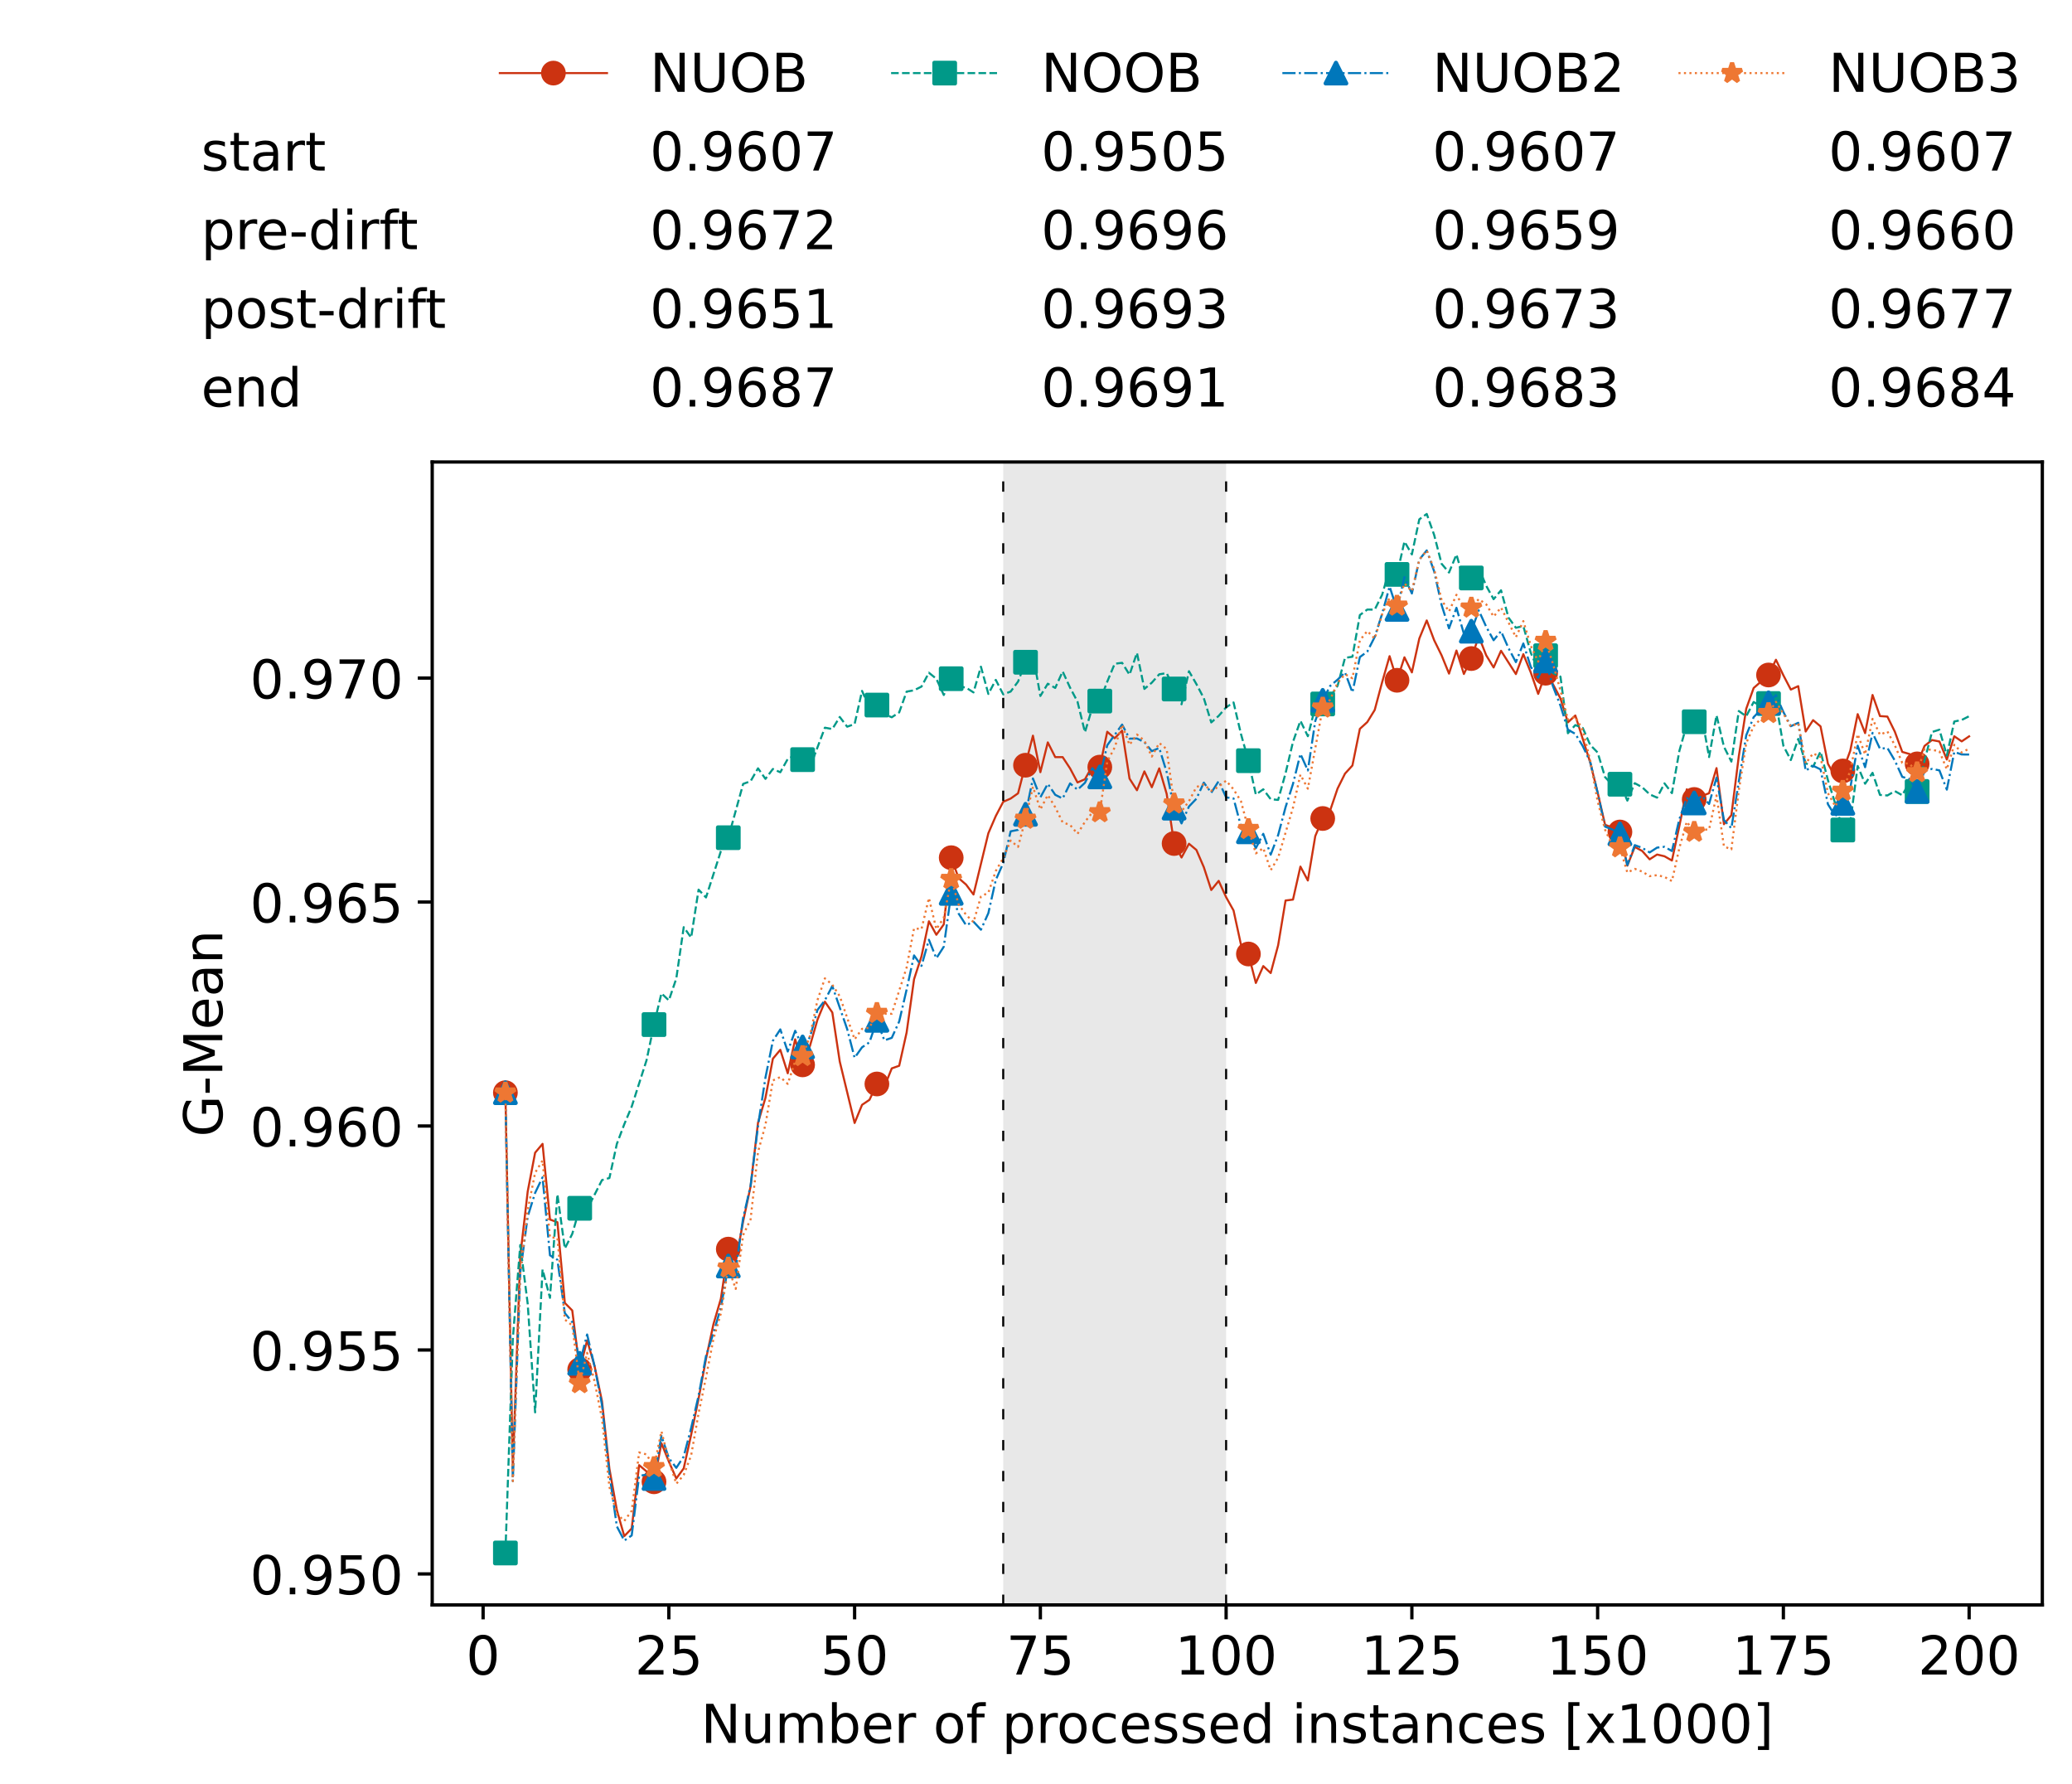 <?xml version="1.0" encoding="utf-8" standalone="no"?>
<!DOCTYPE svg PUBLIC "-//W3C//DTD SVG 1.1//EN"
  "http://www.w3.org/Graphics/SVG/1.1/DTD/svg11.dtd">
<!-- Created with matplotlib (https://matplotlib.org/) -->
<svg height="432.615pt" version="1.1" viewBox="0 0 502.65 432.615" width="502.65pt" xmlns="http://www.w3.org/2000/svg" xmlns:xlink="http://www.w3.org/1999/xlink">
 <defs>
  <style type="text/css">*{stroke-linecap:butt;stroke-linejoin:round;}</style>
 </defs>
 <g id="figure_1">
  <g id="patch_1">
   <path d="M 0 432.615 
L 502.65 432.615 
L 502.65 0 
L 0 0 
z
" style="fill:#ffffff;"/>
  </g>
  <g id="axes_1">
   <g id="patch_2">
    <path d="M 104.85 389.252 
L 495.45 389.252 
L 495.45 112.052 
L 104.85 112.052 
z
" style="fill:#ffffff;"/>
   </g>
   <g id="patch_3">
    <path clip-path="url(#p673838fb0e)" d="M 297.446 389.252 
L 297.446 112.052 
L 243.372 112.052 
L 243.372 389.252 
z
" style="fill:#d3d3d3;opacity:0.5;"/>
   </g>
   <g id="matplotlib.axis_1">
    <g id="xtick_1">
     <g id="line2d_1">
      <defs>
       <path d="M 0 0 
L 0 3.5 
" id="mc5c88582f7" style="stroke:#000000;stroke-width:0.8;"/>
      </defs>
      <g>
       <use style="stroke:#000000;stroke-width:0.8;" x="117.197" xlink:href="#mc5c88582f7" y="389.252"/>
      </g>
     </g>
     <g id="text_1">
      <!-- 0 -->
      <g transform="translate(113.061 406.13)scale(0.13 -0.13)">
       <defs>
        <path d="M 31.781 66.406 
Q 24.172 66.406 20.328 58.906 
Q 16.5 51.422 16.5 36.375 
Q 16.5 21.391 20.328 13.891 
Q 24.172 6.391 31.781 6.391 
Q 39.453 6.391 43.281 13.891 
Q 47.125 21.391 47.125 36.375 
Q 47.125 51.422 43.281 58.906 
Q 39.453 66.406 31.781 66.406 
z
M 31.781 74.219 
Q 44.047 74.219 50.516 64.516 
Q 56.984 54.828 56.984 36.375 
Q 56.984 17.969 50.516 8.266 
Q 44.047 -1.422 31.781 -1.422 
Q 19.531 -1.422 13.062 8.266 
Q 6.594 17.969 6.594 36.375 
Q 6.594 54.828 13.062 64.516 
Q 19.531 74.219 31.781 74.219 
z
" id="DejaVuSans-48"/>
       </defs>
       <use xlink:href="#DejaVuSans-48"/>
      </g>
     </g>
    </g>
    <g id="xtick_2">
     <g id="line2d_2">
      <g>
       <use style="stroke:#000000;stroke-width:0.8;" x="162.259" xlink:href="#mc5c88582f7" y="389.252"/>
      </g>
     </g>
     <g id="text_2">
      <!-- 25 -->
      <g transform="translate(153.988 406.13)scale(0.13 -0.13)">
       <defs>
        <path d="M 19.188 8.297 
L 53.609 8.297 
L 53.609 0 
L 7.328 0 
L 7.328 8.297 
Q 12.938 14.109 22.625 23.891 
Q 32.328 33.688 34.812 36.531 
Q 39.547 41.844 41.422 45.531 
Q 43.312 49.219 43.312 52.781 
Q 43.312 58.594 39.234 62.25 
Q 35.156 65.922 28.609 65.922 
Q 23.969 65.922 18.812 64.312 
Q 13.672 62.703 7.812 59.422 
L 7.812 69.391 
Q 13.766 71.781 18.938 73 
Q 24.125 74.219 28.422 74.219 
Q 39.75 74.219 46.484 68.547 
Q 53.219 62.891 53.219 53.422 
Q 53.219 48.922 51.531 44.891 
Q 49.859 40.875 45.406 35.406 
Q 44.188 33.984 37.641 27.219 
Q 31.109 20.453 19.188 8.297 
z
" id="DejaVuSans-50"/>
        <path d="M 10.797 72.906 
L 49.516 72.906 
L 49.516 64.594 
L 19.828 64.594 
L 19.828 46.734 
Q 21.969 47.469 24.109 47.828 
Q 26.266 48.188 28.422 48.188 
Q 40.625 48.188 47.75 41.5 
Q 54.891 34.812 54.891 23.391 
Q 54.891 11.625 47.562 5.094 
Q 40.234 -1.422 26.906 -1.422 
Q 22.312 -1.422 17.547 -0.641 
Q 12.797 0.141 7.719 1.703 
L 7.719 11.625 
Q 12.109 9.234 16.797 8.062 
Q 21.484 6.891 26.703 6.891 
Q 35.156 6.891 40.078 11.328 
Q 45.016 15.766 45.016 23.391 
Q 45.016 31 40.078 35.438 
Q 35.156 39.891 26.703 39.891 
Q 22.75 39.891 18.812 39.016 
Q 14.891 38.141 10.797 36.281 
z
" id="DejaVuSans-53"/>
       </defs>
       <use xlink:href="#DejaVuSans-50"/>
       <use x="63.623" xlink:href="#DejaVuSans-53"/>
      </g>
     </g>
    </g>
    <g id="xtick_3">
     <g id="line2d_3">
      <g>
       <use style="stroke:#000000;stroke-width:0.8;" x="207.322" xlink:href="#mc5c88582f7" y="389.252"/>
      </g>
     </g>
     <g id="text_3">
      <!-- 50 -->
      <g transform="translate(199.05 406.13)scale(0.13 -0.13)">
       <use xlink:href="#DejaVuSans-53"/>
       <use x="63.623" xlink:href="#DejaVuSans-48"/>
      </g>
     </g>
    </g>
    <g id="xtick_4">
     <g id="line2d_4">
      <g>
       <use style="stroke:#000000;stroke-width:0.8;" x="252.384" xlink:href="#mc5c88582f7" y="389.252"/>
      </g>
     </g>
     <g id="text_4">
      <!-- 75 -->
      <g transform="translate(244.113 406.13)scale(0.13 -0.13)">
       <defs>
        <path d="M 8.203 72.906 
L 55.078 72.906 
L 55.078 68.703 
L 28.609 0 
L 18.312 0 
L 43.219 64.594 
L 8.203 64.594 
z
" id="DejaVuSans-55"/>
       </defs>
       <use xlink:href="#DejaVuSans-55"/>
       <use x="63.623" xlink:href="#DejaVuSans-53"/>
      </g>
     </g>
    </g>
    <g id="xtick_5">
     <g id="line2d_5">
      <g>
       <use style="stroke:#000000;stroke-width:0.8;" x="297.446" xlink:href="#mc5c88582f7" y="389.252"/>
      </g>
     </g>
     <g id="text_5">
      <!-- 100 -->
      <g transform="translate(285.039 406.13)scale(0.13 -0.13)">
       <defs>
        <path d="M 12.406 8.297 
L 28.516 8.297 
L 28.516 63.922 
L 10.984 60.406 
L 10.984 69.391 
L 28.422 72.906 
L 38.281 72.906 
L 38.281 8.297 
L 54.391 8.297 
L 54.391 0 
L 12.406 0 
z
" id="DejaVuSans-49"/>
       </defs>
       <use xlink:href="#DejaVuSans-49"/>
       <use x="63.623" xlink:href="#DejaVuSans-48"/>
       <use x="127.246" xlink:href="#DejaVuSans-48"/>
      </g>
     </g>
    </g>
    <g id="xtick_6">
     <g id="line2d_6">
      <g>
       <use style="stroke:#000000;stroke-width:0.8;" x="342.509" xlink:href="#mc5c88582f7" y="389.252"/>
      </g>
     </g>
     <g id="text_6">
      <!-- 125 -->
      <g transform="translate(330.102 406.13)scale(0.13 -0.13)">
       <use xlink:href="#DejaVuSans-49"/>
       <use x="63.623" xlink:href="#DejaVuSans-50"/>
       <use x="127.246" xlink:href="#DejaVuSans-53"/>
      </g>
     </g>
    </g>
    <g id="xtick_7">
     <g id="line2d_7">
      <g>
       <use style="stroke:#000000;stroke-width:0.8;" x="387.571" xlink:href="#mc5c88582f7" y="389.252"/>
      </g>
     </g>
     <g id="text_7">
      <!-- 150 -->
      <g transform="translate(375.164 406.13)scale(0.13 -0.13)">
       <use xlink:href="#DejaVuSans-49"/>
       <use x="63.623" xlink:href="#DejaVuSans-53"/>
       <use x="127.246" xlink:href="#DejaVuSans-48"/>
      </g>
     </g>
    </g>
    <g id="xtick_8">
     <g id="line2d_8">
      <g>
       <use style="stroke:#000000;stroke-width:0.8;" x="432.633" xlink:href="#mc5c88582f7" y="389.252"/>
      </g>
     </g>
     <g id="text_8">
      <!-- 175 -->
      <g transform="translate(420.226 406.13)scale(0.13 -0.13)">
       <use xlink:href="#DejaVuSans-49"/>
       <use x="63.623" xlink:href="#DejaVuSans-55"/>
       <use x="127.246" xlink:href="#DejaVuSans-53"/>
      </g>
     </g>
    </g>
    <g id="xtick_9">
     <g id="line2d_9">
      <g>
       <use style="stroke:#000000;stroke-width:0.8;" x="477.695" xlink:href="#mc5c88582f7" y="389.252"/>
      </g>
     </g>
     <g id="text_9">
      <!-- 200 -->
      <g transform="translate(465.289 406.13)scale(0.13 -0.13)">
       <use xlink:href="#DejaVuSans-50"/>
       <use x="63.623" xlink:href="#DejaVuSans-48"/>
       <use x="127.246" xlink:href="#DejaVuSans-48"/>
      </g>
     </g>
    </g>
    <g id="text_10">
     <!-- Number of processed instances [x1000] -->
     <g transform="translate(170.025 422.711)scale(0.13 -0.13)">
      <defs>
       <path d="M 9.812 72.906 
L 23.094 72.906 
L 55.422 11.922 
L 55.422 72.906 
L 64.984 72.906 
L 64.984 0 
L 51.703 0 
L 19.391 60.984 
L 19.391 0 
L 9.812 0 
z
" id="DejaVuSans-78"/>
       <path d="M 8.5 21.578 
L 8.5 54.688 
L 17.484 54.688 
L 17.484 21.922 
Q 17.484 14.156 20.5 10.266 
Q 23.531 6.391 29.594 6.391 
Q 36.859 6.391 41.078 11.031 
Q 45.312 15.672 45.312 23.688 
L 45.312 54.688 
L 54.297 54.688 
L 54.297 0 
L 45.312 0 
L 45.312 8.406 
Q 42.047 3.422 37.719 1 
Q 33.406 -1.422 27.688 -1.422 
Q 18.266 -1.422 13.375 4.438 
Q 8.5 10.297 8.5 21.578 
z
M 31.109 56 
z
" id="DejaVuSans-117"/>
       <path d="M 52 44.188 
Q 55.375 50.25 60.062 53.125 
Q 64.75 56 71.094 56 
Q 79.641 56 84.281 50.016 
Q 88.922 44.047 88.922 33.016 
L 88.922 0 
L 79.891 0 
L 79.891 32.719 
Q 79.891 40.578 77.094 44.375 
Q 74.312 48.188 68.609 48.188 
Q 61.625 48.188 57.562 43.547 
Q 53.516 38.922 53.516 30.906 
L 53.516 0 
L 44.484 0 
L 44.484 32.719 
Q 44.484 40.625 41.703 44.406 
Q 38.922 48.188 33.109 48.188 
Q 26.219 48.188 22.156 43.531 
Q 18.109 38.875 18.109 30.906 
L 18.109 0 
L 9.078 0 
L 9.078 54.688 
L 18.109 54.688 
L 18.109 46.188 
Q 21.188 51.219 25.484 53.609 
Q 29.781 56 35.688 56 
Q 41.656 56 45.828 52.969 
Q 50 49.953 52 44.188 
z
" id="DejaVuSans-109"/>
       <path d="M 48.688 27.297 
Q 48.688 37.203 44.609 42.844 
Q 40.531 48.484 33.406 48.484 
Q 26.266 48.484 22.188 42.844 
Q 18.109 37.203 18.109 27.297 
Q 18.109 17.391 22.188 11.75 
Q 26.266 6.109 33.406 6.109 
Q 40.531 6.109 44.609 11.75 
Q 48.688 17.391 48.688 27.297 
z
M 18.109 46.391 
Q 20.953 51.266 25.266 53.625 
Q 29.594 56 35.594 56 
Q 45.562 56 51.781 48.094 
Q 58.016 40.188 58.016 27.297 
Q 58.016 14.406 51.781 6.484 
Q 45.562 -1.422 35.594 -1.422 
Q 29.594 -1.422 25.266 0.953 
Q 20.953 3.328 18.109 8.203 
L 18.109 0 
L 9.078 0 
L 9.078 75.984 
L 18.109 75.984 
z
" id="DejaVuSans-98"/>
       <path d="M 56.203 29.594 
L 56.203 25.203 
L 14.891 25.203 
Q 15.484 15.922 20.484 11.062 
Q 25.484 6.203 34.422 6.203 
Q 39.594 6.203 44.453 7.469 
Q 49.312 8.734 54.109 11.281 
L 54.109 2.781 
Q 49.266 0.734 44.188 -0.344 
Q 39.109 -1.422 33.891 -1.422 
Q 20.797 -1.422 13.156 6.188 
Q 5.516 13.812 5.516 26.812 
Q 5.516 40.234 12.766 48.109 
Q 20.016 56 32.328 56 
Q 43.359 56 49.781 48.891 
Q 56.203 41.797 56.203 29.594 
z
M 47.219 32.234 
Q 47.125 39.594 43.094 43.984 
Q 39.062 48.391 32.422 48.391 
Q 24.906 48.391 20.391 44.141 
Q 15.875 39.891 15.188 32.172 
z
" id="DejaVuSans-101"/>
       <path d="M 41.109 46.297 
Q 39.594 47.172 37.812 47.578 
Q 36.031 48 33.891 48 
Q 26.266 48 22.188 43.047 
Q 18.109 38.094 18.109 28.812 
L 18.109 0 
L 9.078 0 
L 9.078 54.688 
L 18.109 54.688 
L 18.109 46.188 
Q 20.953 51.172 25.484 53.578 
Q 30.031 56 36.531 56 
Q 37.453 56 38.578 55.875 
Q 39.703 55.766 41.062 55.516 
z
" id="DejaVuSans-114"/>
       <path id="DejaVuSans-32"/>
       <path d="M 30.609 48.391 
Q 23.391 48.391 19.188 42.75 
Q 14.984 37.109 14.984 27.297 
Q 14.984 17.484 19.156 11.844 
Q 23.344 6.203 30.609 6.203 
Q 37.797 6.203 41.984 11.859 
Q 46.188 17.531 46.188 27.297 
Q 46.188 37.016 41.984 42.703 
Q 37.797 48.391 30.609 48.391 
z
M 30.609 56 
Q 42.328 56 49.016 48.375 
Q 55.719 40.766 55.719 27.297 
Q 55.719 13.875 49.016 6.219 
Q 42.328 -1.422 30.609 -1.422 
Q 18.844 -1.422 12.172 6.219 
Q 5.516 13.875 5.516 27.297 
Q 5.516 40.766 12.172 48.375 
Q 18.844 56 30.609 56 
z
" id="DejaVuSans-111"/>
       <path d="M 37.109 75.984 
L 37.109 68.5 
L 28.516 68.5 
Q 23.688 68.5 21.797 66.547 
Q 19.922 64.594 19.922 59.516 
L 19.922 54.688 
L 34.719 54.688 
L 34.719 47.703 
L 19.922 47.703 
L 19.922 0 
L 10.891 0 
L 10.891 47.703 
L 2.297 47.703 
L 2.297 54.688 
L 10.891 54.688 
L 10.891 58.5 
Q 10.891 67.625 15.141 71.797 
Q 19.391 75.984 28.609 75.984 
z
" id="DejaVuSans-102"/>
       <path d="M 18.109 8.203 
L 18.109 -20.797 
L 9.078 -20.797 
L 9.078 54.688 
L 18.109 54.688 
L 18.109 46.391 
Q 20.953 51.266 25.266 53.625 
Q 29.594 56 35.594 56 
Q 45.562 56 51.781 48.094 
Q 58.016 40.188 58.016 27.297 
Q 58.016 14.406 51.781 6.484 
Q 45.562 -1.422 35.594 -1.422 
Q 29.594 -1.422 25.266 0.953 
Q 20.953 3.328 18.109 8.203 
z
M 48.688 27.297 
Q 48.688 37.203 44.609 42.844 
Q 40.531 48.484 33.406 48.484 
Q 26.266 48.484 22.188 42.844 
Q 18.109 37.203 18.109 27.297 
Q 18.109 17.391 22.188 11.75 
Q 26.266 6.109 33.406 6.109 
Q 40.531 6.109 44.609 11.75 
Q 48.688 17.391 48.688 27.297 
z
" id="DejaVuSans-112"/>
       <path d="M 48.781 52.594 
L 48.781 44.188 
Q 44.969 46.297 41.141 47.344 
Q 37.312 48.391 33.406 48.391 
Q 24.656 48.391 19.812 42.844 
Q 14.984 37.312 14.984 27.297 
Q 14.984 17.281 19.812 11.734 
Q 24.656 6.203 33.406 6.203 
Q 37.312 6.203 41.141 7.25 
Q 44.969 8.297 48.781 10.406 
L 48.781 2.094 
Q 45.016 0.344 40.984 -0.531 
Q 36.969 -1.422 32.422 -1.422 
Q 20.062 -1.422 12.781 6.344 
Q 5.516 14.109 5.516 27.297 
Q 5.516 40.672 12.859 48.328 
Q 20.219 56 33.016 56 
Q 37.156 56 41.109 55.141 
Q 45.062 54.297 48.781 52.594 
z
" id="DejaVuSans-99"/>
       <path d="M 44.281 53.078 
L 44.281 44.578 
Q 40.484 46.531 36.375 47.5 
Q 32.281 48.484 27.875 48.484 
Q 21.188 48.484 17.844 46.438 
Q 14.5 44.391 14.5 40.281 
Q 14.5 37.156 16.891 35.375 
Q 19.281 33.594 26.516 31.984 
L 29.594 31.297 
Q 39.156 29.25 43.188 25.516 
Q 47.219 21.781 47.219 15.094 
Q 47.219 7.469 41.188 3.016 
Q 35.156 -1.422 24.609 -1.422 
Q 20.219 -1.422 15.453 -0.562 
Q 10.688 0.297 5.422 2 
L 5.422 11.281 
Q 10.406 8.688 15.234 7.391 
Q 20.062 6.109 24.812 6.109 
Q 31.156 6.109 34.562 8.281 
Q 37.984 10.453 37.984 14.406 
Q 37.984 18.062 35.516 20.016 
Q 33.062 21.969 24.703 23.781 
L 21.578 24.516 
Q 13.234 26.266 9.516 29.906 
Q 5.812 33.547 5.812 39.891 
Q 5.812 47.609 11.281 51.797 
Q 16.75 56 26.812 56 
Q 31.781 56 36.172 55.266 
Q 40.578 54.547 44.281 53.078 
z
" id="DejaVuSans-115"/>
       <path d="M 45.406 46.391 
L 45.406 75.984 
L 54.391 75.984 
L 54.391 0 
L 45.406 0 
L 45.406 8.203 
Q 42.578 3.328 38.25 0.953 
Q 33.938 -1.422 27.875 -1.422 
Q 17.969 -1.422 11.734 6.484 
Q 5.516 14.406 5.516 27.297 
Q 5.516 40.188 11.734 48.094 
Q 17.969 56 27.875 56 
Q 33.938 56 38.25 53.625 
Q 42.578 51.266 45.406 46.391 
z
M 14.797 27.297 
Q 14.797 17.391 18.875 11.75 
Q 22.953 6.109 30.078 6.109 
Q 37.203 6.109 41.297 11.75 
Q 45.406 17.391 45.406 27.297 
Q 45.406 37.203 41.297 42.844 
Q 37.203 48.484 30.078 48.484 
Q 22.953 48.484 18.875 42.844 
Q 14.797 37.203 14.797 27.297 
z
" id="DejaVuSans-100"/>
       <path d="M 9.422 54.688 
L 18.406 54.688 
L 18.406 0 
L 9.422 0 
z
M 9.422 75.984 
L 18.406 75.984 
L 18.406 64.594 
L 9.422 64.594 
z
" id="DejaVuSans-105"/>
       <path d="M 54.891 33.016 
L 54.891 0 
L 45.906 0 
L 45.906 32.719 
Q 45.906 40.484 42.875 44.328 
Q 39.844 48.188 33.797 48.188 
Q 26.516 48.188 22.312 43.547 
Q 18.109 38.922 18.109 30.906 
L 18.109 0 
L 9.078 0 
L 9.078 54.688 
L 18.109 54.688 
L 18.109 46.188 
Q 21.344 51.125 25.703 53.562 
Q 30.078 56 35.797 56 
Q 45.219 56 50.047 50.172 
Q 54.891 44.344 54.891 33.016 
z
" id="DejaVuSans-110"/>
       <path d="M 18.312 70.219 
L 18.312 54.688 
L 36.812 54.688 
L 36.812 47.703 
L 18.312 47.703 
L 18.312 18.016 
Q 18.312 11.328 20.141 9.422 
Q 21.969 7.516 27.594 7.516 
L 36.812 7.516 
L 36.812 0 
L 27.594 0 
Q 17.188 0 13.234 3.875 
Q 9.281 7.766 9.281 18.016 
L 9.281 47.703 
L 2.688 47.703 
L 2.688 54.688 
L 9.281 54.688 
L 9.281 70.219 
z
" id="DejaVuSans-116"/>
       <path d="M 34.281 27.484 
Q 23.391 27.484 19.188 25 
Q 14.984 22.516 14.984 16.5 
Q 14.984 11.719 18.141 8.906 
Q 21.297 6.109 26.703 6.109 
Q 34.188 6.109 38.703 11.406 
Q 43.219 16.703 43.219 25.484 
L 43.219 27.484 
z
M 52.203 31.203 
L 52.203 0 
L 43.219 0 
L 43.219 8.297 
Q 40.141 3.328 35.547 0.953 
Q 30.953 -1.422 24.312 -1.422 
Q 15.922 -1.422 10.953 3.297 
Q 6 8.016 6 15.922 
Q 6 25.141 12.172 29.828 
Q 18.359 34.516 30.609 34.516 
L 43.219 34.516 
L 43.219 35.406 
Q 43.219 41.609 39.141 45 
Q 35.062 48.391 27.688 48.391 
Q 23 48.391 18.547 47.266 
Q 14.109 46.141 10.016 43.891 
L 10.016 52.203 
Q 14.938 54.109 19.578 55.047 
Q 24.219 56 28.609 56 
Q 40.484 56 46.344 49.844 
Q 52.203 43.703 52.203 31.203 
z
" id="DejaVuSans-97"/>
       <path d="M 8.594 75.984 
L 29.297 75.984 
L 29.297 69 
L 17.578 69 
L 17.578 -6.203 
L 29.297 -6.203 
L 29.297 -13.188 
L 8.594 -13.188 
z
" id="DejaVuSans-91"/>
       <path d="M 54.891 54.688 
L 35.109 28.078 
L 55.906 0 
L 45.312 0 
L 29.391 21.484 
L 13.484 0 
L 2.875 0 
L 24.125 28.609 
L 4.688 54.688 
L 15.281 54.688 
L 29.781 35.203 
L 44.281 54.688 
z
" id="DejaVuSans-120"/>
       <path d="M 30.422 75.984 
L 30.422 -13.188 
L 9.719 -13.188 
L 9.719 -6.203 
L 21.391 -6.203 
L 21.391 69 
L 9.719 69 
L 9.719 75.984 
z
" id="DejaVuSans-93"/>
      </defs>
      <use xlink:href="#DejaVuSans-78"/>
      <use x="74.805" xlink:href="#DejaVuSans-117"/>
      <use x="138.184" xlink:href="#DejaVuSans-109"/>
      <use x="235.596" xlink:href="#DejaVuSans-98"/>
      <use x="299.072" xlink:href="#DejaVuSans-101"/>
      <use x="360.596" xlink:href="#DejaVuSans-114"/>
      <use x="401.709" xlink:href="#DejaVuSans-32"/>
      <use x="433.496" xlink:href="#DejaVuSans-111"/>
      <use x="494.678" xlink:href="#DejaVuSans-102"/>
      <use x="529.883" xlink:href="#DejaVuSans-32"/>
      <use x="561.67" xlink:href="#DejaVuSans-112"/>
      <use x="625.146" xlink:href="#DejaVuSans-114"/>
      <use x="664.01" xlink:href="#DejaVuSans-111"/>
      <use x="725.191" xlink:href="#DejaVuSans-99"/>
      <use x="780.172" xlink:href="#DejaVuSans-101"/>
      <use x="841.695" xlink:href="#DejaVuSans-115"/>
      <use x="893.795" xlink:href="#DejaVuSans-115"/>
      <use x="945.895" xlink:href="#DejaVuSans-101"/>
      <use x="1007.418" xlink:href="#DejaVuSans-100"/>
      <use x="1070.895" xlink:href="#DejaVuSans-32"/>
      <use x="1102.682" xlink:href="#DejaVuSans-105"/>
      <use x="1130.465" xlink:href="#DejaVuSans-110"/>
      <use x="1193.844" xlink:href="#DejaVuSans-115"/>
      <use x="1245.943" xlink:href="#DejaVuSans-116"/>
      <use x="1285.152" xlink:href="#DejaVuSans-97"/>
      <use x="1346.432" xlink:href="#DejaVuSans-110"/>
      <use x="1409.811" xlink:href="#DejaVuSans-99"/>
      <use x="1464.791" xlink:href="#DejaVuSans-101"/>
      <use x="1526.314" xlink:href="#DejaVuSans-115"/>
      <use x="1578.414" xlink:href="#DejaVuSans-32"/>
      <use x="1610.201" xlink:href="#DejaVuSans-91"/>
      <use x="1649.215" xlink:href="#DejaVuSans-120"/>
      <use x="1708.395" xlink:href="#DejaVuSans-49"/>
      <use x="1772.018" xlink:href="#DejaVuSans-48"/>
      <use x="1835.641" xlink:href="#DejaVuSans-48"/>
      <use x="1899.264" xlink:href="#DejaVuSans-48"/>
      <use x="1962.887" xlink:href="#DejaVuSans-93"/>
     </g>
    </g>
   </g>
   <g id="matplotlib.axis_2">
    <g id="ytick_1">
     <g id="line2d_10">
      <defs>
       <path d="M 0 0 
L -3.5 0 
" id="m1a11d2c13e" style="stroke:#000000;stroke-width:0.8;"/>
      </defs>
      <g>
       <use style="stroke:#000000;stroke-width:0.8;" x="104.85" xlink:href="#m1a11d2c13e" y="381.735"/>
      </g>
     </g>
     <g id="text_11">
      <!-- 0.950 -->
      <g transform="translate(60.633 386.674)scale(0.13 -0.13)">
       <defs>
        <path d="M 10.688 12.406 
L 21 12.406 
L 21 0 
L 10.688 0 
z
" id="DejaVuSans-46"/>
        <path d="M 10.984 1.516 
L 10.984 10.5 
Q 14.703 8.734 18.5 7.812 
Q 22.312 6.891 25.984 6.891 
Q 35.75 6.891 40.891 13.453 
Q 46.047 20.016 46.781 33.406 
Q 43.953 29.203 39.594 26.953 
Q 35.25 24.703 29.984 24.703 
Q 19.047 24.703 12.672 31.312 
Q 6.297 37.938 6.297 49.422 
Q 6.297 60.641 12.938 67.422 
Q 19.578 74.219 30.609 74.219 
Q 43.266 74.219 49.922 64.516 
Q 56.594 54.828 56.594 36.375 
Q 56.594 19.141 48.406 8.859 
Q 40.234 -1.422 26.422 -1.422 
Q 22.703 -1.422 18.891 -0.688 
Q 15.094 0.047 10.984 1.516 
z
M 30.609 32.422 
Q 37.25 32.422 41.125 36.953 
Q 45.016 41.5 45.016 49.422 
Q 45.016 57.281 41.125 61.844 
Q 37.25 66.406 30.609 66.406 
Q 23.969 66.406 20.094 61.844 
Q 16.219 57.281 16.219 49.422 
Q 16.219 41.5 20.094 36.953 
Q 23.969 32.422 30.609 32.422 
z
" id="DejaVuSans-57"/>
       </defs>
       <use xlink:href="#DejaVuSans-48"/>
       <use x="63.623" xlink:href="#DejaVuSans-46"/>
       <use x="95.41" xlink:href="#DejaVuSans-57"/>
       <use x="159.033" xlink:href="#DejaVuSans-53"/>
       <use x="222.656" xlink:href="#DejaVuSans-48"/>
      </g>
     </g>
    </g>
    <g id="ytick_2">
     <g id="line2d_11">
      <g>
       <use style="stroke:#000000;stroke-width:0.8;" x="104.85" xlink:href="#m1a11d2c13e" y="327.415"/>
      </g>
     </g>
     <g id="text_12">
      <!-- 0.955 -->
      <g transform="translate(60.633 332.354)scale(0.13 -0.13)">
       <use xlink:href="#DejaVuSans-48"/>
       <use x="63.623" xlink:href="#DejaVuSans-46"/>
       <use x="95.41" xlink:href="#DejaVuSans-57"/>
       <use x="159.033" xlink:href="#DejaVuSans-53"/>
       <use x="222.656" xlink:href="#DejaVuSans-53"/>
      </g>
     </g>
    </g>
    <g id="ytick_3">
     <g id="line2d_12">
      <g>
       <use style="stroke:#000000;stroke-width:0.8;" x="104.85" xlink:href="#m1a11d2c13e" y="273.095"/>
      </g>
     </g>
     <g id="text_13">
      <!-- 0.960 -->
      <g transform="translate(60.633 278.034)scale(0.13 -0.13)">
       <defs>
        <path d="M 33.016 40.375 
Q 26.375 40.375 22.484 35.828 
Q 18.609 31.297 18.609 23.391 
Q 18.609 15.531 22.484 10.953 
Q 26.375 6.391 33.016 6.391 
Q 39.656 6.391 43.531 10.953 
Q 47.406 15.531 47.406 23.391 
Q 47.406 31.297 43.531 35.828 
Q 39.656 40.375 33.016 40.375 
z
M 52.594 71.297 
L 52.594 62.312 
Q 48.875 64.062 45.094 64.984 
Q 41.312 65.922 37.594 65.922 
Q 27.828 65.922 22.672 59.328 
Q 17.531 52.734 16.797 39.406 
Q 19.672 43.656 24.016 45.922 
Q 28.375 48.188 33.594 48.188 
Q 44.578 48.188 50.953 41.516 
Q 57.328 34.859 57.328 23.391 
Q 57.328 12.156 50.688 5.359 
Q 44.047 -1.422 33.016 -1.422 
Q 20.359 -1.422 13.672 8.266 
Q 6.984 17.969 6.984 36.375 
Q 6.984 53.656 15.188 63.938 
Q 23.391 74.219 37.203 74.219 
Q 40.922 74.219 44.703 73.484 
Q 48.484 72.75 52.594 71.297 
z
" id="DejaVuSans-54"/>
       </defs>
       <use xlink:href="#DejaVuSans-48"/>
       <use x="63.623" xlink:href="#DejaVuSans-46"/>
       <use x="95.41" xlink:href="#DejaVuSans-57"/>
       <use x="159.033" xlink:href="#DejaVuSans-54"/>
       <use x="222.656" xlink:href="#DejaVuSans-48"/>
      </g>
     </g>
    </g>
    <g id="ytick_4">
     <g id="line2d_13">
      <g>
       <use style="stroke:#000000;stroke-width:0.8;" x="104.85" xlink:href="#m1a11d2c13e" y="218.775"/>
      </g>
     </g>
     <g id="text_14">
      <!-- 0.965 -->
      <g transform="translate(60.633 223.714)scale(0.13 -0.13)">
       <use xlink:href="#DejaVuSans-48"/>
       <use x="63.623" xlink:href="#DejaVuSans-46"/>
       <use x="95.41" xlink:href="#DejaVuSans-57"/>
       <use x="159.033" xlink:href="#DejaVuSans-54"/>
       <use x="222.656" xlink:href="#DejaVuSans-53"/>
      </g>
     </g>
    </g>
    <g id="ytick_5">
     <g id="line2d_14">
      <g>
       <use style="stroke:#000000;stroke-width:0.8;" x="104.85" xlink:href="#m1a11d2c13e" y="164.455"/>
      </g>
     </g>
     <g id="text_15">
      <!-- 0.970 -->
      <g transform="translate(60.633 169.394)scale(0.13 -0.13)">
       <use xlink:href="#DejaVuSans-48"/>
       <use x="63.623" xlink:href="#DejaVuSans-46"/>
       <use x="95.41" xlink:href="#DejaVuSans-57"/>
       <use x="159.033" xlink:href="#DejaVuSans-55"/>
       <use x="222.656" xlink:href="#DejaVuSans-48"/>
      </g>
     </g>
    </g>
    <g id="text_16">
     <!-- G-Mean -->
     <g transform="translate(53.93 275.744)rotate(-90)scale(0.13 -0.13)">
      <defs>
       <path d="M 59.516 10.406 
L 59.516 29.984 
L 43.406 29.984 
L 43.406 38.094 
L 69.281 38.094 
L 69.281 6.781 
Q 63.578 2.734 56.688 0.656 
Q 49.812 -1.422 42 -1.422 
Q 24.906 -1.422 15.25 8.562 
Q 5.609 18.562 5.609 36.375 
Q 5.609 54.25 15.25 64.234 
Q 24.906 74.219 42 74.219 
Q 49.125 74.219 55.547 72.453 
Q 61.969 70.703 67.391 67.281 
L 67.391 56.781 
Q 61.922 61.422 55.766 63.766 
Q 49.609 66.109 42.828 66.109 
Q 29.438 66.109 22.719 58.641 
Q 16.016 51.172 16.016 36.375 
Q 16.016 21.625 22.719 14.156 
Q 29.438 6.688 42.828 6.688 
Q 48.047 6.688 52.141 7.594 
Q 56.25 8.5 59.516 10.406 
z
" id="DejaVuSans-71"/>
       <path d="M 4.891 31.391 
L 31.203 31.391 
L 31.203 23.391 
L 4.891 23.391 
z
" id="DejaVuSans-45"/>
       <path d="M 9.812 72.906 
L 24.516 72.906 
L 43.109 23.297 
L 61.812 72.906 
L 76.516 72.906 
L 76.516 0 
L 66.891 0 
L 66.891 64.016 
L 48.094 14.016 
L 38.188 14.016 
L 19.391 64.016 
L 19.391 0 
L 9.812 0 
z
" id="DejaVuSans-77"/>
      </defs>
      <use xlink:href="#DejaVuSans-71"/>
      <use x="77.49" xlink:href="#DejaVuSans-45"/>
      <use x="113.574" xlink:href="#DejaVuSans-77"/>
      <use x="199.854" xlink:href="#DejaVuSans-101"/>
      <use x="261.377" xlink:href="#DejaVuSans-97"/>
      <use x="322.656" xlink:href="#DejaVuSans-110"/>
     </g>
    </g>
   </g>
   <g id="line2d_15"/>
   <g id="line2d_16"/>
   <g id="line2d_17"/>
   <g id="line2d_18"/>
   <g id="line2d_19"/>
   <g id="line2d_20">
    <path clip-path="url(#p673838fb0e)" d="M 122.605 265.017 
L 124.407 356.237 
L 126.21 304.648 
L 128.012 288.996 
L 129.815 279.573 
L 131.617 277.426 
L 133.419 295.77 
L 135.222 296.433 
L 137.024 316.004 
L 138.827 317.84 
L 140.629 332.192 
L 142.432 325.078 
L 144.234 331.314 
L 146.037 339.838 
L 147.839 356.235 
L 149.642 366.242 
L 151.444 372.565 
L 153.247 370.699 
L 155.049 355.345 
L 156.852 356.872 
L 158.654 359.383 
L 160.457 350.029 
L 162.259 354.49 
L 164.062 358.585 
L 165.864 356.129 
L 167.667 347.978 
L 169.469 339.239 
L 171.272 329.579 
L 173.074 321.173 
L 174.877 314.988 
L 176.679 302.953 
L 178.482 306.066 
L 180.284 296.2 
L 182.087 287.751 
L 183.889 272.299 
L 185.692 266.276 
L 187.494 256.774 
L 189.297 254.614 
L 191.099 260.307 
L 192.902 252.063 
L 194.704 258.266 
L 196.507 253.606 
L 198.309 247.326 
L 200.112 242.946 
L 201.914 245.566 
L 203.717 257.458 
L 207.322 272.362 
L 209.124 267.963 
L 210.927 266.742 
L 212.729 262.9 
L 214.532 263.603 
L 216.334 259.121 
L 218.137 258.483 
L 219.939 250.417 
L 221.742 237.493 
L 223.544 231.949 
L 225.347 223.444 
L 227.149 226.715 
L 228.952 224.199 
L 230.754 208.023 
L 232.557 212.978 
L 234.359 214.537 
L 236.162 216.949 
L 239.767 202.089 
L 241.569 197.917 
L 243.372 194.465 
L 245.174 193.679 
L 246.976 192.402 
L 250.581 178.423 
L 252.384 187.28 
L 254.186 180.055 
L 255.989 183.628 
L 257.791 183.627 
L 259.594 186.372 
L 261.396 189.769 
L 263.199 189 
L 265.001 185.762 
L 266.804 186.051 
L 268.606 177.474 
L 270.409 179.049 
L 272.211 177.205 
L 274.014 188.844 
L 275.816 191.66 
L 277.619 187.086 
L 279.421 190.935 
L 281.224 186.356 
L 283.026 192.542 
L 284.829 204.579 
L 286.631 207.976 
L 288.434 204.634 
L 290.236 206.142 
L 292.039 210.324 
L 293.841 215.855 
L 295.644 213.641 
L 297.446 217.598 
L 299.249 220.824 
L 301.051 229.121 
L 302.854 231.378 
L 304.656 238.401 
L 306.459 234.306 
L 308.261 235.997 
L 310.064 229.266 
L 311.866 218.404 
L 313.669 218.18 
L 315.471 210.177 
L 317.274 213.549 
L 319.076 202.767 
L 320.879 198.512 
L 322.681 196.571 
L 324.484 191.252 
L 326.286 187.632 
L 328.089 185.655 
L 329.891 176.773 
L 331.694 175.125 
L 333.496 172.188 
L 335.299 165.435 
L 337.101 159.14 
L 338.904 164.99 
L 340.706 159.419 
L 342.509 163.078 
L 344.311 154.869 
L 346.114 150.479 
L 347.916 155.279 
L 349.719 158.944 
L 351.521 163.373 
L 353.324 157.778 
L 355.126 163.465 
L 356.928 159.721 
L 358.731 154.339 
L 360.533 158.917 
L 362.336 161.884 
L 364.138 157.835 
L 367.743 163.489 
L 369.546 158.654 
L 371.348 163.076 
L 373.151 168.292 
L 374.953 163.279 
L 376.756 165.983 
L 378.558 169.403 
L 380.361 175.196 
L 382.163 173.531 
L 385.768 184.904 
L 387.571 192.195 
L 389.373 200.03 
L 391.176 200.74 
L 392.978 201.787 
L 394.781 209.942 
L 396.583 205.411 
L 398.386 206.391 
L 400.188 208.412 
L 401.991 207.252 
L 403.793 207.676 
L 405.596 208.705 
L 407.398 200.362 
L 409.201 191.431 
L 411.003 193.9 
L 412.806 193.073 
L 414.608 192.381 
L 416.411 186.295 
L 418.213 199.899 
L 420.016 197.712 
L 421.818 183.413 
L 423.621 171.896 
L 425.423 166.865 
L 429.028 163.71 
L 430.831 160.013 
L 432.633 163.788 
L 434.436 167.245 
L 436.238 166.414 
L 438.041 177.416 
L 439.843 174.663 
L 441.646 176.17 
L 443.448 185.249 
L 445.251 188.453 
L 447.053 186.982 
L 448.856 182.089 
L 450.658 173.203 
L 452.461 177.808 
L 454.263 168.555 
L 456.066 173.67 
L 457.868 173.797 
L 459.671 177.467 
L 461.473 182.364 
L 463.276 182.886 
L 465.078 185.266 
L 466.881 180.912 
L 468.683 179.484 
L 470.485 179.839 
L 472.288 184.21 
L 474.09 178.571 
L 475.893 179.81 
L 477.695 178.589 
L 477.695 178.589 
" style="fill:none;stroke:#cc3311;stroke-linecap:square;stroke-width:0.5;"/>
    <defs>
     <path d="M 0 2.5 
C 0.663 2.5 1.299 2.237 1.768 1.768 
C 2.237 1.299 2.5 0.663 2.5 0 
C 2.5 -0.663 2.237 -1.299 1.768 -1.768 
C 1.299 -2.237 0.663 -2.5 0 -2.5 
C -0.663 -2.5 -1.299 -2.237 -1.768 -1.768 
C -2.237 -1.299 -2.5 -0.663 -2.5 0 
C -2.5 0.663 -2.237 1.299 -1.768 1.768 
C -1.299 2.237 -0.663 2.5 0 2.5 
z
" id="m461b7c7bc5" style="stroke:#cc3311;"/>
    </defs>
    <g clip-path="url(#p673838fb0e)">
     <use style="fill:#cc3311;stroke:#cc3311;" x="122.605" xlink:href="#m461b7c7bc5" y="265.017"/>
     <use style="fill:#cc3311;stroke:#cc3311;" x="140.629" xlink:href="#m461b7c7bc5" y="332.192"/>
     <use style="fill:#cc3311;stroke:#cc3311;" x="158.654" xlink:href="#m461b7c7bc5" y="359.383"/>
     <use style="fill:#cc3311;stroke:#cc3311;" x="176.679" xlink:href="#m461b7c7bc5" y="302.953"/>
     <use style="fill:#cc3311;stroke:#cc3311;" x="194.704" xlink:href="#m461b7c7bc5" y="258.266"/>
     <use style="fill:#cc3311;stroke:#cc3311;" x="212.729" xlink:href="#m461b7c7bc5" y="262.9"/>
     <use style="fill:#cc3311;stroke:#cc3311;" x="230.754" xlink:href="#m461b7c7bc5" y="208.023"/>
     <use style="fill:#cc3311;stroke:#cc3311;" x="248.779" xlink:href="#m461b7c7bc5" y="185.592"/>
     <use style="fill:#cc3311;stroke:#cc3311;" x="266.804" xlink:href="#m461b7c7bc5" y="186.051"/>
     <use style="fill:#cc3311;stroke:#cc3311;" x="284.829" xlink:href="#m461b7c7bc5" y="204.579"/>
     <use style="fill:#cc3311;stroke:#cc3311;" x="302.854" xlink:href="#m461b7c7bc5" y="231.378"/>
     <use style="fill:#cc3311;stroke:#cc3311;" x="320.879" xlink:href="#m461b7c7bc5" y="198.512"/>
     <use style="fill:#cc3311;stroke:#cc3311;" x="338.904" xlink:href="#m461b7c7bc5" y="164.99"/>
     <use style="fill:#cc3311;stroke:#cc3311;" x="356.928" xlink:href="#m461b7c7bc5" y="159.721"/>
     <use style="fill:#cc3311;stroke:#cc3311;" x="374.953" xlink:href="#m461b7c7bc5" y="163.279"/>
     <use style="fill:#cc3311;stroke:#cc3311;" x="392.978" xlink:href="#m461b7c7bc5" y="201.787"/>
     <use style="fill:#cc3311;stroke:#cc3311;" x="411.003" xlink:href="#m461b7c7bc5" y="193.9"/>
     <use style="fill:#cc3311;stroke:#cc3311;" x="429.028" xlink:href="#m461b7c7bc5" y="163.71"/>
     <use style="fill:#cc3311;stroke:#cc3311;" x="447.053" xlink:href="#m461b7c7bc5" y="186.982"/>
     <use style="fill:#cc3311;stroke:#cc3311;" x="465.078" xlink:href="#m461b7c7bc5" y="185.266"/>
    </g>
   </g>
   <g id="line2d_21"/>
   <g id="line2d_22"/>
   <g id="line2d_23"/>
   <g id="line2d_24"/>
   <g id="line2d_25">
    <path clip-path="url(#p673838fb0e)" d="M 122.605 376.652 
L 124.407 324.72 
L 126.21 301.957 
L 128.012 316.198 
L 129.815 342.548 
L 131.617 307.881 
L 133.419 314.768 
L 135.222 289.663 
L 137.024 302.815 
L 138.827 299.252 
L 140.629 293.049 
L 142.432 293.302 
L 146.037 286.212 
L 147.839 285.709 
L 149.642 277.435 
L 151.444 272.668 
L 153.247 268.382 
L 156.852 257.127 
L 158.654 248.501 
L 160.457 240.916 
L 162.259 242.629 
L 164.062 237.322 
L 165.864 224.869 
L 167.667 227.393 
L 169.469 215.771 
L 171.272 217.661 
L 174.877 206.435 
L 176.679 203.17 
L 180.284 190.12 
L 182.087 189.467 
L 183.889 186.343 
L 185.692 188.904 
L 187.494 186.504 
L 189.297 187.299 
L 191.099 184.076 
L 192.902 183.171 
L 194.704 184.236 
L 196.507 186.062 
L 200.112 176.488 
L 201.914 176.822 
L 203.717 173.889 
L 205.519 176.251 
L 207.322 175.6 
L 209.124 167.568 
L 210.927 171.645 
L 212.729 171 
L 214.532 173.222 
L 216.334 173.964 
L 218.137 172.778 
L 219.939 167.741 
L 221.742 167.422 
L 223.544 166.52 
L 225.347 163.163 
L 227.149 164.623 
L 228.952 168.562 
L 230.754 164.606 
L 232.557 166.464 
L 234.359 166.777 
L 236.162 167.932 
L 237.964 161.693 
L 239.767 168.305 
L 241.569 164.896 
L 243.372 168.409 
L 245.174 167.727 
L 246.976 165.307 
L 248.779 160.618 
L 250.581 158.75 
L 252.384 168.796 
L 254.186 165.818 
L 255.989 166.849 
L 257.791 162.853 
L 259.594 166.784 
L 261.396 170.186 
L 263.199 177.595 
L 265.001 171.579 
L 266.804 170.035 
L 268.606 165.337 
L 270.409 160.985 
L 272.211 160.754 
L 274.014 163.635 
L 275.816 158.336 
L 277.619 167.093 
L 279.421 165.567 
L 281.224 163.538 
L 283.026 163.261 
L 286.631 170.812 
L 288.434 162.792 
L 290.236 165.911 
L 292.039 169.343 
L 293.841 175.214 
L 295.644 173.624 
L 297.446 171.558 
L 299.249 170.37 
L 301.051 178.034 
L 302.854 184.491 
L 304.656 192.714 
L 306.459 191.431 
L 308.261 193.835 
L 310.064 194.006 
L 311.866 187.543 
L 313.669 179.927 
L 315.471 174.818 
L 317.274 178.557 
L 319.076 171.468 
L 320.879 170.735 
L 322.681 169.08 
L 324.484 166.325 
L 326.286 159.553 
L 328.089 159.283 
L 329.891 149.171 
L 331.694 147.837 
L 333.496 147.854 
L 335.299 144.241 
L 337.101 137.975 
L 338.904 139.316 
L 340.706 131.338 
L 342.509 134.466 
L 344.311 125.953 
L 346.114 124.652 
L 347.916 129.753 
L 349.719 136.735 
L 351.521 138.855 
L 353.324 134.485 
L 355.126 140.79 
L 356.928 140.176 
L 358.731 137.781 
L 360.533 142.054 
L 362.336 145.323 
L 364.138 143.163 
L 365.941 149.777 
L 367.743 152.26 
L 369.546 151.832 
L 371.348 158.31 
L 373.151 162.496 
L 374.953 159.038 
L 376.756 163.266 
L 378.558 164.123 
L 380.361 177.835 
L 382.163 175.858 
L 383.966 176.562 
L 385.768 180.669 
L 387.571 182.507 
L 389.373 188.474 
L 391.176 190.412 
L 392.978 190.207 
L 394.781 194.177 
L 396.583 189.95 
L 398.386 190.934 
L 400.188 192.652 
L 401.991 193.453 
L 403.793 189.994 
L 405.596 192.362 
L 407.398 182.125 
L 409.201 175.75 
L 411.003 175.051 
L 412.806 173.602 
L 414.608 183.61 
L 416.411 173.483 
L 418.213 181.103 
L 420.016 184.709 
L 421.818 172.447 
L 423.621 173.73 
L 425.423 170.256 
L 427.226 171.314 
L 429.028 170.629 
L 430.831 170.353 
L 432.633 180.879 
L 434.436 184.341 
L 436.238 179.206 
L 438.041 185.119 
L 439.843 185.938 
L 441.646 182.284 
L 443.448 189.239 
L 445.251 195.015 
L 447.053 201.302 
L 448.856 199.464 
L 450.658 185.777 
L 452.461 190.08 
L 454.263 187.434 
L 456.066 192.797 
L 457.868 192.927 
L 459.671 191.867 
L 461.473 192.877 
L 463.276 189.577 
L 465.078 191.957 
L 466.881 184.471 
L 468.683 177.538 
L 470.485 176.976 
L 472.288 183.234 
L 474.09 174.994 
L 475.893 174.616 
L 477.695 173.706 
L 477.695 173.706 
" style="fill:none;stroke:#009988;stroke-dasharray:1.85,0.8;stroke-dashoffset:0;stroke-width:0.5;"/>
    <defs>
     <path d="M -2.5 2.5 
L 2.5 2.5 
L 2.5 -2.5 
L -2.5 -2.5 
z
" id="mcada1e720e" style="stroke:#009988;stroke-linejoin:miter;"/>
    </defs>
    <g clip-path="url(#p673838fb0e)">
     <use style="fill:#009988;stroke:#009988;stroke-linejoin:miter;" x="122.605" xlink:href="#mcada1e720e" y="376.652"/>
     <use style="fill:#009988;stroke:#009988;stroke-linejoin:miter;" x="140.629" xlink:href="#mcada1e720e" y="293.049"/>
     <use style="fill:#009988;stroke:#009988;stroke-linejoin:miter;" x="158.654" xlink:href="#mcada1e720e" y="248.501"/>
     <use style="fill:#009988;stroke:#009988;stroke-linejoin:miter;" x="176.679" xlink:href="#mcada1e720e" y="203.17"/>
     <use style="fill:#009988;stroke:#009988;stroke-linejoin:miter;" x="194.704" xlink:href="#mcada1e720e" y="184.236"/>
     <use style="fill:#009988;stroke:#009988;stroke-linejoin:miter;" x="212.729" xlink:href="#mcada1e720e" y="171"/>
     <use style="fill:#009988;stroke:#009988;stroke-linejoin:miter;" x="230.754" xlink:href="#mcada1e720e" y="164.606"/>
     <use style="fill:#009988;stroke:#009988;stroke-linejoin:miter;" x="248.779" xlink:href="#mcada1e720e" y="160.618"/>
     <use style="fill:#009988;stroke:#009988;stroke-linejoin:miter;" x="266.804" xlink:href="#mcada1e720e" y="170.035"/>
     <use style="fill:#009988;stroke:#009988;stroke-linejoin:miter;" x="284.829" xlink:href="#mcada1e720e" y="167.104"/>
     <use style="fill:#009988;stroke:#009988;stroke-linejoin:miter;" x="302.854" xlink:href="#mcada1e720e" y="184.491"/>
     <use style="fill:#009988;stroke:#009988;stroke-linejoin:miter;" x="320.879" xlink:href="#mcada1e720e" y="170.735"/>
     <use style="fill:#009988;stroke:#009988;stroke-linejoin:miter;" x="338.904" xlink:href="#mcada1e720e" y="139.316"/>
     <use style="fill:#009988;stroke:#009988;stroke-linejoin:miter;" x="356.928" xlink:href="#mcada1e720e" y="140.176"/>
     <use style="fill:#009988;stroke:#009988;stroke-linejoin:miter;" x="374.953" xlink:href="#mcada1e720e" y="159.038"/>
     <use style="fill:#009988;stroke:#009988;stroke-linejoin:miter;" x="392.978" xlink:href="#mcada1e720e" y="190.207"/>
     <use style="fill:#009988;stroke:#009988;stroke-linejoin:miter;" x="411.003" xlink:href="#mcada1e720e" y="175.051"/>
     <use style="fill:#009988;stroke:#009988;stroke-linejoin:miter;" x="429.028" xlink:href="#mcada1e720e" y="170.629"/>
     <use style="fill:#009988;stroke:#009988;stroke-linejoin:miter;" x="447.053" xlink:href="#mcada1e720e" y="201.302"/>
     <use style="fill:#009988;stroke:#009988;stroke-linejoin:miter;" x="465.078" xlink:href="#mcada1e720e" y="191.957"/>
    </g>
   </g>
   <g id="line2d_26"/>
   <g id="line2d_27"/>
   <g id="line2d_28"/>
   <g id="line2d_29"/>
   <g id="line2d_30">
    <path clip-path="url(#p673838fb0e)" d="M 122.605 265.017 
L 124.407 359.219 
L 126.21 308.667 
L 128.012 295.07 
L 129.815 289.309 
L 131.617 285.539 
L 133.419 304.462 
L 135.222 305.539 
L 137.024 318.469 
L 138.827 320.669 
L 140.629 330.642 
L 142.432 323.657 
L 144.234 331.374 
L 146.037 340.727 
L 147.839 357.459 
L 149.642 370.204 
L 151.444 373.647 
L 153.247 372.4 
L 155.049 357.941 
L 156.852 357.649 
L 158.654 358.589 
L 160.457 348.252 
L 162.259 353.634 
L 164.062 356.007 
L 165.864 353.252 
L 167.667 346.336 
L 169.469 338.51 
L 171.272 328.875 
L 173.074 323.308 
L 174.877 317.127 
L 176.679 307.051 
L 178.482 307.826 
L 180.284 295.371 
L 182.087 287.576 
L 183.889 273.03 
L 185.692 261.352 
L 187.494 252.43 
L 189.297 249.66 
L 191.099 255.026 
L 192.902 249.997 
L 194.704 253.918 
L 196.507 251.528 
L 198.309 244.958 
L 200.112 242.604 
L 201.914 239.141 
L 205.519 249.593 
L 207.322 256.547 
L 209.124 254.007 
L 210.927 252.794 
L 212.729 247.461 
L 214.532 252.329 
L 216.334 251.713 
L 218.137 247.74 
L 219.939 239.999 
L 221.742 231.717 
L 223.544 234.26 
L 225.347 227.926 
L 227.149 232.416 
L 228.952 229.611 
L 230.754 216.676 
L 232.557 221.574 
L 234.359 224.389 
L 236.162 223.542 
L 237.964 225.487 
L 239.767 221.464 
L 241.569 213.416 
L 243.372 209.334 
L 245.174 201.627 
L 246.976 201.269 
L 248.779 197.493 
L 250.581 188.801 
L 252.384 193.381 
L 254.186 190.107 
L 255.989 192.766 
L 257.791 193.668 
L 259.594 189.995 
L 261.396 191.532 
L 263.199 189.857 
L 265.001 186.306 
L 266.804 188.427 
L 268.606 180.761 
L 272.211 175.729 
L 274.014 179.146 
L 275.816 179.11 
L 277.619 179.981 
L 279.421 182.184 
L 281.224 181.405 
L 283.026 187.277 
L 284.829 196.004 
L 286.631 199.708 
L 288.434 195.604 
L 290.236 193.72 
L 292.039 189.81 
L 293.841 192.274 
L 295.644 189.433 
L 297.446 193.388 
L 299.249 193.651 
L 301.051 200.402 
L 302.854 201.746 
L 304.656 205.712 
L 306.459 202.23 
L 308.261 207.284 
L 310.064 202.535 
L 311.866 195.771 
L 313.669 190.124 
L 315.471 182.843 
L 317.274 186.865 
L 319.076 174.855 
L 320.879 169.857 
L 322.681 166.368 
L 324.484 164.841 
L 326.286 163.069 
L 328.089 167.936 
L 329.891 159.363 
L 331.694 158.032 
L 333.496 154.475 
L 335.299 148.84 
L 337.101 142.252 
L 338.904 147.793 
L 340.706 139.966 
L 342.509 143.941 
L 344.311 135.721 
L 346.114 133.492 
L 347.916 138.584 
L 349.719 146.728 
L 351.521 152.391 
L 353.324 147.411 
L 355.126 153.707 
L 356.928 153.093 
L 358.731 148.029 
L 360.533 151.993 
L 362.336 155.279 
L 364.138 153.081 
L 365.941 157.185 
L 367.743 160.592 
L 369.546 156.067 
L 371.348 161.718 
L 373.151 164.375 
L 374.953 160.304 
L 376.756 166.504 
L 378.558 171.16 
L 380.361 176.965 
L 382.163 177.99 
L 383.966 180.954 
L 385.768 184.746 
L 387.571 192.339 
L 389.373 200.484 
L 391.176 201.202 
L 392.978 202.252 
L 394.781 209.81 
L 396.583 204.973 
L 398.386 205.635 
L 400.188 206.747 
L 401.991 205.575 
L 403.793 205.378 
L 405.596 206.406 
L 407.398 198.682 
L 409.201 193.536 
L 411.003 194.745 
L 412.806 192.989 
L 414.608 194.992 
L 416.411 188.596 
L 418.213 198.896 
L 420.016 200.868 
L 423.621 178.334 
L 425.423 173.928 
L 427.226 172.088 
L 429.028 170.46 
L 430.831 168.601 
L 432.633 172.681 
L 434.436 176.135 
L 436.238 175.302 
L 438.041 186.918 
L 439.843 185.719 
L 441.646 186.606 
L 443.448 195.065 
L 445.251 197.958 
L 447.053 194.837 
L 448.856 191.173 
L 450.658 180.841 
L 452.461 186.072 
L 454.263 177.744 
L 456.066 181.594 
L 457.868 181.406 
L 459.671 184.463 
L 461.473 188.42 
L 463.276 188.942 
L 465.078 191.943 
L 466.881 186.967 
L 468.683 186.485 
L 470.485 186.841 
L 472.288 191.511 
L 474.09 182.364 
L 475.893 182.985 
L 477.695 183.002 
L 477.695 183.002 
" style="fill:none;stroke:#0077bb;stroke-dasharray:3.2,0.8,0.5,0.8;stroke-dashoffset:0;stroke-width:0.5;"/>
    <defs>
     <path d="M 0 -2.5 
L -2.5 2.5 
L 2.5 2.5 
z
" id="m1566a1ed6c" style="stroke:#0077bb;stroke-linejoin:miter;"/>
    </defs>
    <g clip-path="url(#p673838fb0e)">
     <use style="fill:#0077bb;stroke:#0077bb;stroke-linejoin:miter;" x="122.605" xlink:href="#m1566a1ed6c" y="265.017"/>
     <use style="fill:#0077bb;stroke:#0077bb;stroke-linejoin:miter;" x="140.629" xlink:href="#m1566a1ed6c" y="330.642"/>
     <use style="fill:#0077bb;stroke:#0077bb;stroke-linejoin:miter;" x="158.654" xlink:href="#m1566a1ed6c" y="358.589"/>
     <use style="fill:#0077bb;stroke:#0077bb;stroke-linejoin:miter;" x="176.679" xlink:href="#m1566a1ed6c" y="307.051"/>
     <use style="fill:#0077bb;stroke:#0077bb;stroke-linejoin:miter;" x="194.704" xlink:href="#m1566a1ed6c" y="253.918"/>
     <use style="fill:#0077bb;stroke:#0077bb;stroke-linejoin:miter;" x="212.729" xlink:href="#m1566a1ed6c" y="247.461"/>
     <use style="fill:#0077bb;stroke:#0077bb;stroke-linejoin:miter;" x="230.754" xlink:href="#m1566a1ed6c" y="216.676"/>
     <use style="fill:#0077bb;stroke:#0077bb;stroke-linejoin:miter;" x="248.779" xlink:href="#m1566a1ed6c" y="197.493"/>
     <use style="fill:#0077bb;stroke:#0077bb;stroke-linejoin:miter;" x="266.804" xlink:href="#m1566a1ed6c" y="188.427"/>
     <use style="fill:#0077bb;stroke:#0077bb;stroke-linejoin:miter;" x="284.829" xlink:href="#m1566a1ed6c" y="196.004"/>
     <use style="fill:#0077bb;stroke:#0077bb;stroke-linejoin:miter;" x="302.854" xlink:href="#m1566a1ed6c" y="201.746"/>
     <use style="fill:#0077bb;stroke:#0077bb;stroke-linejoin:miter;" x="320.879" xlink:href="#m1566a1ed6c" y="169.857"/>
     <use style="fill:#0077bb;stroke:#0077bb;stroke-linejoin:miter;" x="338.904" xlink:href="#m1566a1ed6c" y="147.793"/>
     <use style="fill:#0077bb;stroke:#0077bb;stroke-linejoin:miter;" x="356.928" xlink:href="#m1566a1ed6c" y="153.093"/>
     <use style="fill:#0077bb;stroke:#0077bb;stroke-linejoin:miter;" x="374.953" xlink:href="#m1566a1ed6c" y="160.304"/>
     <use style="fill:#0077bb;stroke:#0077bb;stroke-linejoin:miter;" x="392.978" xlink:href="#m1566a1ed6c" y="202.252"/>
     <use style="fill:#0077bb;stroke:#0077bb;stroke-linejoin:miter;" x="411.003" xlink:href="#m1566a1ed6c" y="194.745"/>
     <use style="fill:#0077bb;stroke:#0077bb;stroke-linejoin:miter;" x="429.028" xlink:href="#m1566a1ed6c" y="170.46"/>
     <use style="fill:#0077bb;stroke:#0077bb;stroke-linejoin:miter;" x="447.053" xlink:href="#m1566a1ed6c" y="194.837"/>
     <use style="fill:#0077bb;stroke:#0077bb;stroke-linejoin:miter;" x="465.078" xlink:href="#m1566a1ed6c" y="191.943"/>
    </g>
   </g>
   <g id="line2d_31"/>
   <g id="line2d_32"/>
   <g id="line2d_33"/>
   <g id="line2d_34"/>
   <g id="line2d_35">
    <path clip-path="url(#p673838fb0e)" d="M 122.605 265.017 
L 124.407 359.219 
L 126.21 308.667 
L 128.012 293.539 
L 129.815 284.426 
L 131.617 281.47 
L 133.419 300.105 
L 135.222 300.226 
L 137.024 320.04 
L 138.827 321.473 
L 140.629 335.495 
L 142.432 328.106 
L 144.234 335.023 
L 146.037 344.115 
L 147.839 360.621 
L 149.642 367.179 
L 151.444 368.885 
L 153.247 366.409 
L 155.049 352.265 
L 156.852 352.743 
L 158.654 355.857 
L 160.457 347.133 
L 162.259 354.258 
L 164.062 359.875 
L 165.864 357.728 
L 167.667 352.981 
L 169.469 342.774 
L 171.272 334.053 
L 173.074 324.735 
L 174.877 318.551 
L 176.679 307.443 
L 178.482 312.605 
L 180.284 299.528 
L 182.087 295.741 
L 183.889 279.394 
L 185.692 272.813 
L 187.494 262.043 
L 189.297 261.222 
L 191.099 262.886 
L 192.902 257.371 
L 194.704 256.154 
L 196.507 251.199 
L 198.309 242.575 
L 200.112 237.283 
L 201.914 238.843 
L 203.717 241.627 
L 207.322 252.08 
L 209.124 249.529 
L 210.927 249.257 
L 212.729 245.702 
L 214.532 245.879 
L 216.334 245.871 
L 219.939 234.659 
L 221.742 225.142 
L 223.544 225.352 
L 225.347 217.792 
L 227.149 225.374 
L 228.952 222.569 
L 230.754 213.209 
L 232.557 219.364 
L 234.359 221.864 
L 236.162 223.667 
L 237.964 217.429 
L 239.767 216.506 
L 241.569 211.235 
L 243.372 208.119 
L 245.174 203.861 
L 246.976 205.399 
L 248.779 198.609 
L 250.581 190.83 
L 252.384 196.328 
L 254.186 192.821 
L 255.989 195.787 
L 257.791 199.461 
L 259.594 200.075 
L 261.396 202.233 
L 263.199 199.328 
L 265.001 197.037 
L 266.804 197.022 
L 268.606 184.715 
L 270.409 181.298 
L 272.211 175.783 
L 274.014 180.646 
L 275.816 178.14 
L 277.619 179.641 
L 279.421 183.494 
L 281.224 180.195 
L 283.026 181.698 
L 284.829 194.901 
L 286.631 196.773 
L 288.434 194.317 
L 290.236 190.878 
L 292.039 190.241 
L 293.841 191.788 
L 295.644 190.783 
L 297.446 189.34 
L 299.249 191.442 
L 301.051 194.329 
L 302.854 201.093 
L 304.656 206.982 
L 306.459 205.691 
L 308.261 211.055 
L 310.064 208.018 
L 313.669 195.878 
L 315.471 187.875 
L 317.274 191.284 
L 320.879 171.643 
L 322.681 169.688 
L 324.484 165.6 
L 326.286 163.521 
L 328.089 164.503 
L 329.891 155.312 
L 331.694 153.048 
L 333.496 154.888 
L 335.299 148.946 
L 337.101 144.962 
L 338.904 146.916 
L 340.706 141.501 
L 342.509 143.386 
L 344.311 135.76 
L 346.114 133.527 
L 347.916 138.027 
L 349.719 145.545 
L 351.521 148.311 
L 353.324 144.253 
L 355.126 147.393 
L 356.928 147.395 
L 358.731 145.295 
L 360.533 146.563 
L 362.336 149.541 
L 364.138 147.343 
L 367.743 154.547 
L 369.546 150.636 
L 371.348 156.595 
L 373.151 160.477 
L 374.953 155.471 
L 376.756 161.049 
L 378.558 167.475 
L 380.361 174.55 
L 382.163 173.813 
L 383.966 177.087 
L 385.768 184.446 
L 387.571 194.32 
L 389.373 201.227 
L 391.176 205.106 
L 392.978 205.53 
L 394.781 211.636 
L 396.583 210.726 
L 398.386 211.388 
L 400.188 212.5 
L 401.991 212.253 
L 403.793 212.678 
L 405.596 213.7 
L 407.398 205.667 
L 409.201 199.296 
L 411.003 201.77 
L 412.806 201.25 
L 414.608 201.173 
L 416.411 192.912 
L 418.213 205.286 
L 420.016 206.006 
L 421.818 191.735 
L 423.621 180.223 
L 425.423 176.123 
L 427.226 174.28 
L 429.028 172.966 
L 430.831 170.218 
L 432.633 173.068 
L 434.436 176.217 
L 436.238 175.384 
L 438.041 185.161 
L 439.843 182.717 
L 441.646 183.616 
L 443.448 192.383 
L 445.251 195.584 
L 447.053 191.824 
L 448.856 186.932 
L 450.658 178.067 
L 452.461 182.985 
L 454.263 174.345 
L 456.066 178.204 
L 457.868 177.398 
L 459.671 180.762 
L 461.473 185.036 
L 463.276 185.25 
L 465.078 187.318 
L 466.881 181.719 
L 468.683 181.857 
L 470.485 182.211 
L 472.288 186.579 
L 474.09 180.632 
L 475.893 182.493 
L 477.695 181.582 
L 477.695 181.582 
" style="fill:none;stroke:#ee7733;stroke-dasharray:0.5,0.825;stroke-dashoffset:0;stroke-width:0.5;"/>
    <defs>
     <path d="M 0 -2.5 
L -0.561 -0.773 
L -2.378 -0.773 
L -0.908 0.295 
L -1.469 2.023 
L -0 0.955 
L 1.469 2.023 
L 0.908 0.295 
L 2.378 -0.773 
L 0.561 -0.773 
z
" id="m7b994c79e2" style="stroke:#ee7733;stroke-linejoin:bevel;"/>
    </defs>
    <g clip-path="url(#p673838fb0e)">
     <use style="fill:#ee7733;stroke:#ee7733;stroke-linejoin:bevel;" x="122.605" xlink:href="#m7b994c79e2" y="265.017"/>
     <use style="fill:#ee7733;stroke:#ee7733;stroke-linejoin:bevel;" x="140.629" xlink:href="#m7b994c79e2" y="335.495"/>
     <use style="fill:#ee7733;stroke:#ee7733;stroke-linejoin:bevel;" x="158.654" xlink:href="#m7b994c79e2" y="355.857"/>
     <use style="fill:#ee7733;stroke:#ee7733;stroke-linejoin:bevel;" x="176.679" xlink:href="#m7b994c79e2" y="307.443"/>
     <use style="fill:#ee7733;stroke:#ee7733;stroke-linejoin:bevel;" x="194.704" xlink:href="#m7b994c79e2" y="256.154"/>
     <use style="fill:#ee7733;stroke:#ee7733;stroke-linejoin:bevel;" x="212.729" xlink:href="#m7b994c79e2" y="245.702"/>
     <use style="fill:#ee7733;stroke:#ee7733;stroke-linejoin:bevel;" x="230.754" xlink:href="#m7b994c79e2" y="213.209"/>
     <use style="fill:#ee7733;stroke:#ee7733;stroke-linejoin:bevel;" x="248.779" xlink:href="#m7b994c79e2" y="198.609"/>
     <use style="fill:#ee7733;stroke:#ee7733;stroke-linejoin:bevel;" x="266.804" xlink:href="#m7b994c79e2" y="197.022"/>
     <use style="fill:#ee7733;stroke:#ee7733;stroke-linejoin:bevel;" x="284.829" xlink:href="#m7b994c79e2" y="194.901"/>
     <use style="fill:#ee7733;stroke:#ee7733;stroke-linejoin:bevel;" x="302.854" xlink:href="#m7b994c79e2" y="201.093"/>
     <use style="fill:#ee7733;stroke:#ee7733;stroke-linejoin:bevel;" x="320.879" xlink:href="#m7b994c79e2" y="171.643"/>
     <use style="fill:#ee7733;stroke:#ee7733;stroke-linejoin:bevel;" x="338.904" xlink:href="#m7b994c79e2" y="146.916"/>
     <use style="fill:#ee7733;stroke:#ee7733;stroke-linejoin:bevel;" x="356.928" xlink:href="#m7b994c79e2" y="147.395"/>
     <use style="fill:#ee7733;stroke:#ee7733;stroke-linejoin:bevel;" x="374.953" xlink:href="#m7b994c79e2" y="155.471"/>
     <use style="fill:#ee7733;stroke:#ee7733;stroke-linejoin:bevel;" x="392.978" xlink:href="#m7b994c79e2" y="205.53"/>
     <use style="fill:#ee7733;stroke:#ee7733;stroke-linejoin:bevel;" x="411.003" xlink:href="#m7b994c79e2" y="201.77"/>
     <use style="fill:#ee7733;stroke:#ee7733;stroke-linejoin:bevel;" x="429.028" xlink:href="#m7b994c79e2" y="172.966"/>
     <use style="fill:#ee7733;stroke:#ee7733;stroke-linejoin:bevel;" x="447.053" xlink:href="#m7b994c79e2" y="191.824"/>
     <use style="fill:#ee7733;stroke:#ee7733;stroke-linejoin:bevel;" x="465.078" xlink:href="#m7b994c79e2" y="187.318"/>
    </g>
   </g>
   <g id="line2d_36"/>
   <g id="line2d_37"/>
   <g id="line2d_38"/>
   <g id="line2d_39"/>
   <g id="line2d_40">
    <path clip-path="url(#p673838fb0e)" d="M 243.372 389.252 
L 243.372 112.052 
" style="fill:none;stroke:#000000;stroke-dasharray:2.5,5;stroke-dashoffset:0;stroke-width:0.5;"/>
   </g>
   <g id="line2d_41">
    <path clip-path="url(#p673838fb0e)" d="M 297.446 389.252 
L 297.446 112.052 
" style="fill:none;stroke:#000000;stroke-dasharray:2.5,5;stroke-dashoffset:0;stroke-width:0.5;"/>
   </g>
   <g id="patch_4">
    <path d="M 104.85 389.252 
L 104.85 112.052 
" style="fill:none;stroke:#000000;stroke-linecap:square;stroke-linejoin:miter;stroke-width:0.8;"/>
   </g>
   <g id="patch_5">
    <path d="M 495.45 389.252 
L 495.45 112.052 
" style="fill:none;stroke:#000000;stroke-linecap:square;stroke-linejoin:miter;stroke-width:0.8;"/>
   </g>
   <g id="patch_6">
    <path d="M 104.85 389.252 
L 495.45 389.252 
" style="fill:none;stroke:#000000;stroke-linecap:square;stroke-linejoin:miter;stroke-width:0.8;"/>
   </g>
   <g id="patch_7">
    <path d="M 104.85 112.052 
L 495.45 112.052 
" style="fill:none;stroke:#000000;stroke-linecap:square;stroke-linejoin:miter;stroke-width:0.8;"/>
   </g>
   <g id="legend_1">
    <g id="line2d_42"/>
    <g id="line2d_43"/>
    <g id="text_17">
     <!--   -->
     <g transform="translate(48.8 22.278)scale(0.13 -0.13)">
      <use xlink:href="#DejaVuSans-32"/>
     </g>
    </g>
    <g id="line2d_44"/>
    <g id="line2d_45"/>
    <g id="text_18">
     <!-- start -->
     <g transform="translate(48.8 41.36)scale(0.13 -0.13)">
      <use xlink:href="#DejaVuSans-115"/>
      <use x="52.1" xlink:href="#DejaVuSans-116"/>
      <use x="91.309" xlink:href="#DejaVuSans-97"/>
      <use x="152.588" xlink:href="#DejaVuSans-114"/>
      <use x="193.701" xlink:href="#DejaVuSans-116"/>
     </g>
    </g>
    <g id="line2d_46"/>
    <g id="line2d_47"/>
    <g id="text_19">
     <!-- pre-dirft -->
     <g transform="translate(48.8 60.441)scale(0.13 -0.13)">
      <use xlink:href="#DejaVuSans-112"/>
      <use x="63.477" xlink:href="#DejaVuSans-114"/>
      <use x="102.34" xlink:href="#DejaVuSans-101"/>
      <use x="163.863" xlink:href="#DejaVuSans-45"/>
      <use x="199.947" xlink:href="#DejaVuSans-100"/>
      <use x="263.424" xlink:href="#DejaVuSans-105"/>
      <use x="291.207" xlink:href="#DejaVuSans-114"/>
      <use x="332.32" xlink:href="#DejaVuSans-102"/>
      <use x="365.775" xlink:href="#DejaVuSans-116"/>
     </g>
    </g>
    <g id="line2d_48"/>
    <g id="line2d_49"/>
    <g id="text_20">
     <!-- post-drift -->
     <g transform="translate(48.8 79.523)scale(0.13 -0.13)">
      <use xlink:href="#DejaVuSans-112"/>
      <use x="63.477" xlink:href="#DejaVuSans-111"/>
      <use x="124.658" xlink:href="#DejaVuSans-115"/>
      <use x="176.758" xlink:href="#DejaVuSans-116"/>
      <use x="215.967" xlink:href="#DejaVuSans-45"/>
      <use x="252.051" xlink:href="#DejaVuSans-100"/>
      <use x="315.527" xlink:href="#DejaVuSans-114"/>
      <use x="356.641" xlink:href="#DejaVuSans-105"/>
      <use x="384.424" xlink:href="#DejaVuSans-102"/>
      <use x="417.879" xlink:href="#DejaVuSans-116"/>
     </g>
    </g>
    <g id="line2d_50"/>
    <g id="line2d_51"/>
    <g id="text_21">
     <!-- end -->
     <g transform="translate(48.8 98.604)scale(0.13 -0.13)">
      <use xlink:href="#DejaVuSans-101"/>
      <use x="61.523" xlink:href="#DejaVuSans-110"/>
      <use x="124.902" xlink:href="#DejaVuSans-100"/>
     </g>
    </g>
    <g id="line2d_52">
     <path d="M 121.252 17.728 
L 147.252 17.728 
" style="fill:none;stroke:#cc3311;stroke-linecap:square;stroke-width:0.5;"/>
    </g>
    <g id="line2d_53">
     <g>
      <use style="fill:#cc3311;stroke:#cc3311;" x="134.252" xlink:href="#m461b7c7bc5" y="17.728"/>
     </g>
    </g>
    <g id="text_22">
     <!-- NUOB -->
     <g transform="translate(157.652 22.278)scale(0.13 -0.13)">
      <defs>
       <path d="M 8.688 72.906 
L 18.609 72.906 
L 18.609 28.609 
Q 18.609 16.891 22.844 11.734 
Q 27.094 6.594 36.625 6.594 
Q 46.094 6.594 50.344 11.734 
Q 54.594 16.891 54.594 28.609 
L 54.594 72.906 
L 64.5 72.906 
L 64.5 27.391 
Q 64.5 13.141 57.438 5.859 
Q 50.391 -1.422 36.625 -1.422 
Q 22.797 -1.422 15.734 5.859 
Q 8.688 13.141 8.688 27.391 
z
" id="DejaVuSans-85"/>
       <path d="M 39.406 66.219 
Q 28.656 66.219 22.328 58.203 
Q 16.016 50.203 16.016 36.375 
Q 16.016 22.609 22.328 14.594 
Q 28.656 6.594 39.406 6.594 
Q 50.141 6.594 56.422 14.594 
Q 62.703 22.609 62.703 36.375 
Q 62.703 50.203 56.422 58.203 
Q 50.141 66.219 39.406 66.219 
z
M 39.406 74.219 
Q 54.734 74.219 63.906 63.938 
Q 73.094 53.656 73.094 36.375 
Q 73.094 19.141 63.906 8.859 
Q 54.734 -1.422 39.406 -1.422 
Q 24.031 -1.422 14.812 8.828 
Q 5.609 19.094 5.609 36.375 
Q 5.609 53.656 14.812 63.938 
Q 24.031 74.219 39.406 74.219 
z
" id="DejaVuSans-79"/>
       <path d="M 19.672 34.812 
L 19.672 8.109 
L 35.5 8.109 
Q 43.453 8.109 47.281 11.406 
Q 51.125 14.703 51.125 21.484 
Q 51.125 28.328 47.281 31.562 
Q 43.453 34.812 35.5 34.812 
z
M 19.672 64.797 
L 19.672 42.828 
L 34.281 42.828 
Q 41.5 42.828 45.031 45.531 
Q 48.578 48.25 48.578 53.812 
Q 48.578 59.328 45.031 62.062 
Q 41.5 64.797 34.281 64.797 
z
M 9.812 72.906 
L 35.016 72.906 
Q 46.297 72.906 52.391 68.219 
Q 58.5 63.531 58.5 54.891 
Q 58.5 48.188 55.375 44.234 
Q 52.25 40.281 46.188 39.312 
Q 53.469 37.75 57.5 32.781 
Q 61.531 27.828 61.531 20.406 
Q 61.531 10.641 54.891 5.312 
Q 48.25 0 35.984 0 
L 9.812 0 
z
" id="DejaVuSans-66"/>
      </defs>
      <use xlink:href="#DejaVuSans-78"/>
      <use x="74.805" xlink:href="#DejaVuSans-85"/>
      <use x="147.998" xlink:href="#DejaVuSans-79"/>
      <use x="226.709" xlink:href="#DejaVuSans-66"/>
     </g>
    </g>
    <g id="line2d_54"/>
    <g id="line2d_55"/>
    <g id="text_23">
     <!-- 0.9607 -->
     <g transform="translate(157.652 41.36)scale(0.13 -0.13)">
      <use xlink:href="#DejaVuSans-48"/>
      <use x="63.623" xlink:href="#DejaVuSans-46"/>
      <use x="95.41" xlink:href="#DejaVuSans-57"/>
      <use x="159.033" xlink:href="#DejaVuSans-54"/>
      <use x="222.656" xlink:href="#DejaVuSans-48"/>
      <use x="286.279" xlink:href="#DejaVuSans-55"/>
     </g>
    </g>
    <g id="line2d_56"/>
    <g id="line2d_57"/>
    <g id="text_24">
     <!-- 0.9672 -->
     <g transform="translate(157.652 60.441)scale(0.13 -0.13)">
      <use xlink:href="#DejaVuSans-48"/>
      <use x="63.623" xlink:href="#DejaVuSans-46"/>
      <use x="95.41" xlink:href="#DejaVuSans-57"/>
      <use x="159.033" xlink:href="#DejaVuSans-54"/>
      <use x="222.656" xlink:href="#DejaVuSans-55"/>
      <use x="286.279" xlink:href="#DejaVuSans-50"/>
     </g>
    </g>
    <g id="line2d_58"/>
    <g id="line2d_59"/>
    <g id="text_25">
     <!-- 0.9651 -->
     <g transform="translate(157.652 79.523)scale(0.13 -0.13)">
      <use xlink:href="#DejaVuSans-48"/>
      <use x="63.623" xlink:href="#DejaVuSans-46"/>
      <use x="95.41" xlink:href="#DejaVuSans-57"/>
      <use x="159.033" xlink:href="#DejaVuSans-54"/>
      <use x="222.656" xlink:href="#DejaVuSans-53"/>
      <use x="286.279" xlink:href="#DejaVuSans-49"/>
     </g>
    </g>
    <g id="line2d_60"/>
    <g id="line2d_61"/>
    <g id="text_26">
     <!-- 0.9687 -->
     <g transform="translate(157.652 98.604)scale(0.13 -0.13)">
      <defs>
       <path d="M 31.781 34.625 
Q 24.75 34.625 20.719 30.859 
Q 16.703 27.094 16.703 20.516 
Q 16.703 13.922 20.719 10.156 
Q 24.75 6.391 31.781 6.391 
Q 38.812 6.391 42.859 10.172 
Q 46.922 13.969 46.922 20.516 
Q 46.922 27.094 42.891 30.859 
Q 38.875 34.625 31.781 34.625 
z
M 21.922 38.812 
Q 15.578 40.375 12.031 44.719 
Q 8.5 49.078 8.5 55.328 
Q 8.5 64.062 14.719 69.141 
Q 20.953 74.219 31.781 74.219 
Q 42.672 74.219 48.875 69.141 
Q 55.078 64.062 55.078 55.328 
Q 55.078 49.078 51.531 44.719 
Q 48 40.375 41.703 38.812 
Q 48.828 37.156 52.797 32.312 
Q 56.781 27.484 56.781 20.516 
Q 56.781 9.906 50.312 4.234 
Q 43.844 -1.422 31.781 -1.422 
Q 19.734 -1.422 13.25 4.234 
Q 6.781 9.906 6.781 20.516 
Q 6.781 27.484 10.781 32.312 
Q 14.797 37.156 21.922 38.812 
z
M 18.312 54.391 
Q 18.312 48.734 21.844 45.562 
Q 25.391 42.391 31.781 42.391 
Q 38.141 42.391 41.719 45.562 
Q 45.312 48.734 45.312 54.391 
Q 45.312 60.062 41.719 63.234 
Q 38.141 66.406 31.781 66.406 
Q 25.391 66.406 21.844 63.234 
Q 18.312 60.062 18.312 54.391 
z
" id="DejaVuSans-56"/>
      </defs>
      <use xlink:href="#DejaVuSans-48"/>
      <use x="63.623" xlink:href="#DejaVuSans-46"/>
      <use x="95.41" xlink:href="#DejaVuSans-57"/>
      <use x="159.033" xlink:href="#DejaVuSans-54"/>
      <use x="222.656" xlink:href="#DejaVuSans-56"/>
      <use x="286.279" xlink:href="#DejaVuSans-55"/>
     </g>
    </g>
    <g id="line2d_62">
     <path d="M 216.171 17.728 
L 242.171 17.728 
" style="fill:none;stroke:#009988;stroke-dasharray:1.85,0.8;stroke-dashoffset:0;stroke-width:0.5;"/>
    </g>
    <g id="line2d_63">
     <g>
      <use style="fill:#009988;stroke:#009988;stroke-linejoin:miter;" x="229.171" xlink:href="#mcada1e720e" y="17.728"/>
     </g>
    </g>
    <g id="text_27">
     <!-- NOOB -->
     <g transform="translate(252.571 22.278)scale(0.13 -0.13)">
      <use xlink:href="#DejaVuSans-78"/>
      <use x="74.805" xlink:href="#DejaVuSans-79"/>
      <use x="153.516" xlink:href="#DejaVuSans-79"/>
      <use x="232.227" xlink:href="#DejaVuSans-66"/>
     </g>
    </g>
    <g id="line2d_64"/>
    <g id="line2d_65"/>
    <g id="text_28">
     <!-- 0.9505 -->
     <g transform="translate(252.571 41.36)scale(0.13 -0.13)">
      <use xlink:href="#DejaVuSans-48"/>
      <use x="63.623" xlink:href="#DejaVuSans-46"/>
      <use x="95.41" xlink:href="#DejaVuSans-57"/>
      <use x="159.033" xlink:href="#DejaVuSans-53"/>
      <use x="222.656" xlink:href="#DejaVuSans-48"/>
      <use x="286.279" xlink:href="#DejaVuSans-53"/>
     </g>
    </g>
    <g id="line2d_66"/>
    <g id="line2d_67"/>
    <g id="text_29">
     <!-- 0.9696 -->
     <g transform="translate(252.571 60.441)scale(0.13 -0.13)">
      <use xlink:href="#DejaVuSans-48"/>
      <use x="63.623" xlink:href="#DejaVuSans-46"/>
      <use x="95.41" xlink:href="#DejaVuSans-57"/>
      <use x="159.033" xlink:href="#DejaVuSans-54"/>
      <use x="222.656" xlink:href="#DejaVuSans-57"/>
      <use x="286.279" xlink:href="#DejaVuSans-54"/>
     </g>
    </g>
    <g id="line2d_68"/>
    <g id="line2d_69"/>
    <g id="text_30">
     <!-- 0.9693 -->
     <g transform="translate(252.571 79.523)scale(0.13 -0.13)">
      <defs>
       <path d="M 40.578 39.312 
Q 47.656 37.797 51.625 33 
Q 55.609 28.219 55.609 21.188 
Q 55.609 10.406 48.188 4.484 
Q 40.766 -1.422 27.094 -1.422 
Q 22.516 -1.422 17.656 -0.516 
Q 12.797 0.391 7.625 2.203 
L 7.625 11.719 
Q 11.719 9.328 16.594 8.109 
Q 21.484 6.891 26.812 6.891 
Q 36.078 6.891 40.938 10.547 
Q 45.797 14.203 45.797 21.188 
Q 45.797 27.641 41.281 31.266 
Q 36.766 34.906 28.719 34.906 
L 20.219 34.906 
L 20.219 43.016 
L 29.109 43.016 
Q 36.375 43.016 40.234 45.922 
Q 44.094 48.828 44.094 54.297 
Q 44.094 59.906 40.109 62.906 
Q 36.141 65.922 28.719 65.922 
Q 24.656 65.922 20.016 65.031 
Q 15.375 64.156 9.812 62.312 
L 9.812 71.094 
Q 15.438 72.656 20.344 73.438 
Q 25.25 74.219 29.594 74.219 
Q 40.828 74.219 47.359 69.109 
Q 53.906 64.016 53.906 55.328 
Q 53.906 49.266 50.438 45.094 
Q 46.969 40.922 40.578 39.312 
z
" id="DejaVuSans-51"/>
      </defs>
      <use xlink:href="#DejaVuSans-48"/>
      <use x="63.623" xlink:href="#DejaVuSans-46"/>
      <use x="95.41" xlink:href="#DejaVuSans-57"/>
      <use x="159.033" xlink:href="#DejaVuSans-54"/>
      <use x="222.656" xlink:href="#DejaVuSans-57"/>
      <use x="286.279" xlink:href="#DejaVuSans-51"/>
     </g>
    </g>
    <g id="line2d_70"/>
    <g id="line2d_71"/>
    <g id="text_31">
     <!-- 0.9691 -->
     <g transform="translate(252.571 98.604)scale(0.13 -0.13)">
      <use xlink:href="#DejaVuSans-48"/>
      <use x="63.623" xlink:href="#DejaVuSans-46"/>
      <use x="95.41" xlink:href="#DejaVuSans-57"/>
      <use x="159.033" xlink:href="#DejaVuSans-54"/>
      <use x="222.656" xlink:href="#DejaVuSans-57"/>
      <use x="286.279" xlink:href="#DejaVuSans-49"/>
     </g>
    </g>
    <g id="line2d_72">
     <path d="M 311.091 17.728 
L 337.091 17.728 
" style="fill:none;stroke:#0077bb;stroke-dasharray:3.2,0.8,0.5,0.8;stroke-dashoffset:0;stroke-width:0.5;"/>
    </g>
    <g id="line2d_73">
     <g>
      <use style="fill:#0077bb;stroke:#0077bb;stroke-linejoin:miter;" x="324.091" xlink:href="#m1566a1ed6c" y="17.728"/>
     </g>
    </g>
    <g id="text_32">
     <!-- NUOB2 -->
     <g transform="translate(347.491 22.278)scale(0.13 -0.13)">
      <use xlink:href="#DejaVuSans-78"/>
      <use x="74.805" xlink:href="#DejaVuSans-85"/>
      <use x="147.998" xlink:href="#DejaVuSans-79"/>
      <use x="226.709" xlink:href="#DejaVuSans-66"/>
      <use x="295.312" xlink:href="#DejaVuSans-50"/>
     </g>
    </g>
    <g id="line2d_74"/>
    <g id="line2d_75"/>
    <g id="text_33">
     <!-- 0.9607 -->
     <g transform="translate(347.491 41.36)scale(0.13 -0.13)">
      <use xlink:href="#DejaVuSans-48"/>
      <use x="63.623" xlink:href="#DejaVuSans-46"/>
      <use x="95.41" xlink:href="#DejaVuSans-57"/>
      <use x="159.033" xlink:href="#DejaVuSans-54"/>
      <use x="222.656" xlink:href="#DejaVuSans-48"/>
      <use x="286.279" xlink:href="#DejaVuSans-55"/>
     </g>
    </g>
    <g id="line2d_76"/>
    <g id="line2d_77"/>
    <g id="text_34">
     <!-- 0.9659 -->
     <g transform="translate(347.491 60.441)scale(0.13 -0.13)">
      <use xlink:href="#DejaVuSans-48"/>
      <use x="63.623" xlink:href="#DejaVuSans-46"/>
      <use x="95.41" xlink:href="#DejaVuSans-57"/>
      <use x="159.033" xlink:href="#DejaVuSans-54"/>
      <use x="222.656" xlink:href="#DejaVuSans-53"/>
      <use x="286.279" xlink:href="#DejaVuSans-57"/>
     </g>
    </g>
    <g id="line2d_78"/>
    <g id="line2d_79"/>
    <g id="text_35">
     <!-- 0.9673 -->
     <g transform="translate(347.491 79.523)scale(0.13 -0.13)">
      <use xlink:href="#DejaVuSans-48"/>
      <use x="63.623" xlink:href="#DejaVuSans-46"/>
      <use x="95.41" xlink:href="#DejaVuSans-57"/>
      <use x="159.033" xlink:href="#DejaVuSans-54"/>
      <use x="222.656" xlink:href="#DejaVuSans-55"/>
      <use x="286.279" xlink:href="#DejaVuSans-51"/>
     </g>
    </g>
    <g id="line2d_80"/>
    <g id="line2d_81"/>
    <g id="text_36">
     <!-- 0.9683 -->
     <g transform="translate(347.491 98.604)scale(0.13 -0.13)">
      <use xlink:href="#DejaVuSans-48"/>
      <use x="63.623" xlink:href="#DejaVuSans-46"/>
      <use x="95.41" xlink:href="#DejaVuSans-57"/>
      <use x="159.033" xlink:href="#DejaVuSans-54"/>
      <use x="222.656" xlink:href="#DejaVuSans-56"/>
      <use x="286.279" xlink:href="#DejaVuSans-51"/>
     </g>
    </g>
    <g id="line2d_82">
     <path d="M 407.186 17.728 
L 433.186 17.728 
" style="fill:none;stroke:#ee7733;stroke-dasharray:0.5,0.825;stroke-dashoffset:0;stroke-width:0.5;"/>
    </g>
    <g id="line2d_83">
     <g>
      <use style="fill:#ee7733;stroke:#ee7733;stroke-linejoin:bevel;" x="420.186" xlink:href="#m7b994c79e2" y="17.728"/>
     </g>
    </g>
    <g id="text_37">
     <!-- NUOB3 -->
     <g transform="translate(443.586 22.278)scale(0.13 -0.13)">
      <use xlink:href="#DejaVuSans-78"/>
      <use x="74.805" xlink:href="#DejaVuSans-85"/>
      <use x="147.998" xlink:href="#DejaVuSans-79"/>
      <use x="226.709" xlink:href="#DejaVuSans-66"/>
      <use x="295.312" xlink:href="#DejaVuSans-51"/>
     </g>
    </g>
    <g id="line2d_84"/>
    <g id="line2d_85"/>
    <g id="text_38">
     <!-- 0.9607 -->
     <g transform="translate(443.586 41.36)scale(0.13 -0.13)">
      <use xlink:href="#DejaVuSans-48"/>
      <use x="63.623" xlink:href="#DejaVuSans-46"/>
      <use x="95.41" xlink:href="#DejaVuSans-57"/>
      <use x="159.033" xlink:href="#DejaVuSans-54"/>
      <use x="222.656" xlink:href="#DejaVuSans-48"/>
      <use x="286.279" xlink:href="#DejaVuSans-55"/>
     </g>
    </g>
    <g id="line2d_86"/>
    <g id="line2d_87"/>
    <g id="text_39">
     <!-- 0.9660 -->
     <g transform="translate(443.586 60.441)scale(0.13 -0.13)">
      <use xlink:href="#DejaVuSans-48"/>
      <use x="63.623" xlink:href="#DejaVuSans-46"/>
      <use x="95.41" xlink:href="#DejaVuSans-57"/>
      <use x="159.033" xlink:href="#DejaVuSans-54"/>
      <use x="222.656" xlink:href="#DejaVuSans-54"/>
      <use x="286.279" xlink:href="#DejaVuSans-48"/>
     </g>
    </g>
    <g id="line2d_88"/>
    <g id="line2d_89"/>
    <g id="text_40">
     <!-- 0.9677 -->
     <g transform="translate(443.586 79.523)scale(0.13 -0.13)">
      <use xlink:href="#DejaVuSans-48"/>
      <use x="63.623" xlink:href="#DejaVuSans-46"/>
      <use x="95.41" xlink:href="#DejaVuSans-57"/>
      <use x="159.033" xlink:href="#DejaVuSans-54"/>
      <use x="222.656" xlink:href="#DejaVuSans-55"/>
      <use x="286.279" xlink:href="#DejaVuSans-55"/>
     </g>
    </g>
    <g id="line2d_90"/>
    <g id="line2d_91"/>
    <g id="text_41">
     <!-- 0.9684 -->
     <g transform="translate(443.586 98.604)scale(0.13 -0.13)">
      <defs>
       <path d="M 37.797 64.312 
L 12.891 25.391 
L 37.797 25.391 
z
M 35.203 72.906 
L 47.609 72.906 
L 47.609 25.391 
L 58.016 25.391 
L 58.016 17.188 
L 47.609 17.188 
L 47.609 0 
L 37.797 0 
L 37.797 17.188 
L 4.891 17.188 
L 4.891 26.703 
z
" id="DejaVuSans-52"/>
      </defs>
      <use xlink:href="#DejaVuSans-48"/>
      <use x="63.623" xlink:href="#DejaVuSans-46"/>
      <use x="95.41" xlink:href="#DejaVuSans-57"/>
      <use x="159.033" xlink:href="#DejaVuSans-54"/>
      <use x="222.656" xlink:href="#DejaVuSans-56"/>
      <use x="286.279" xlink:href="#DejaVuSans-52"/>
     </g>
    </g>
   </g>
  </g>
 </g>
 <defs>
  <clipPath id="p673838fb0e">
   <rect height="277.2" width="390.6" x="104.85" y="112.052"/>
  </clipPath>
 </defs>
</svg>
